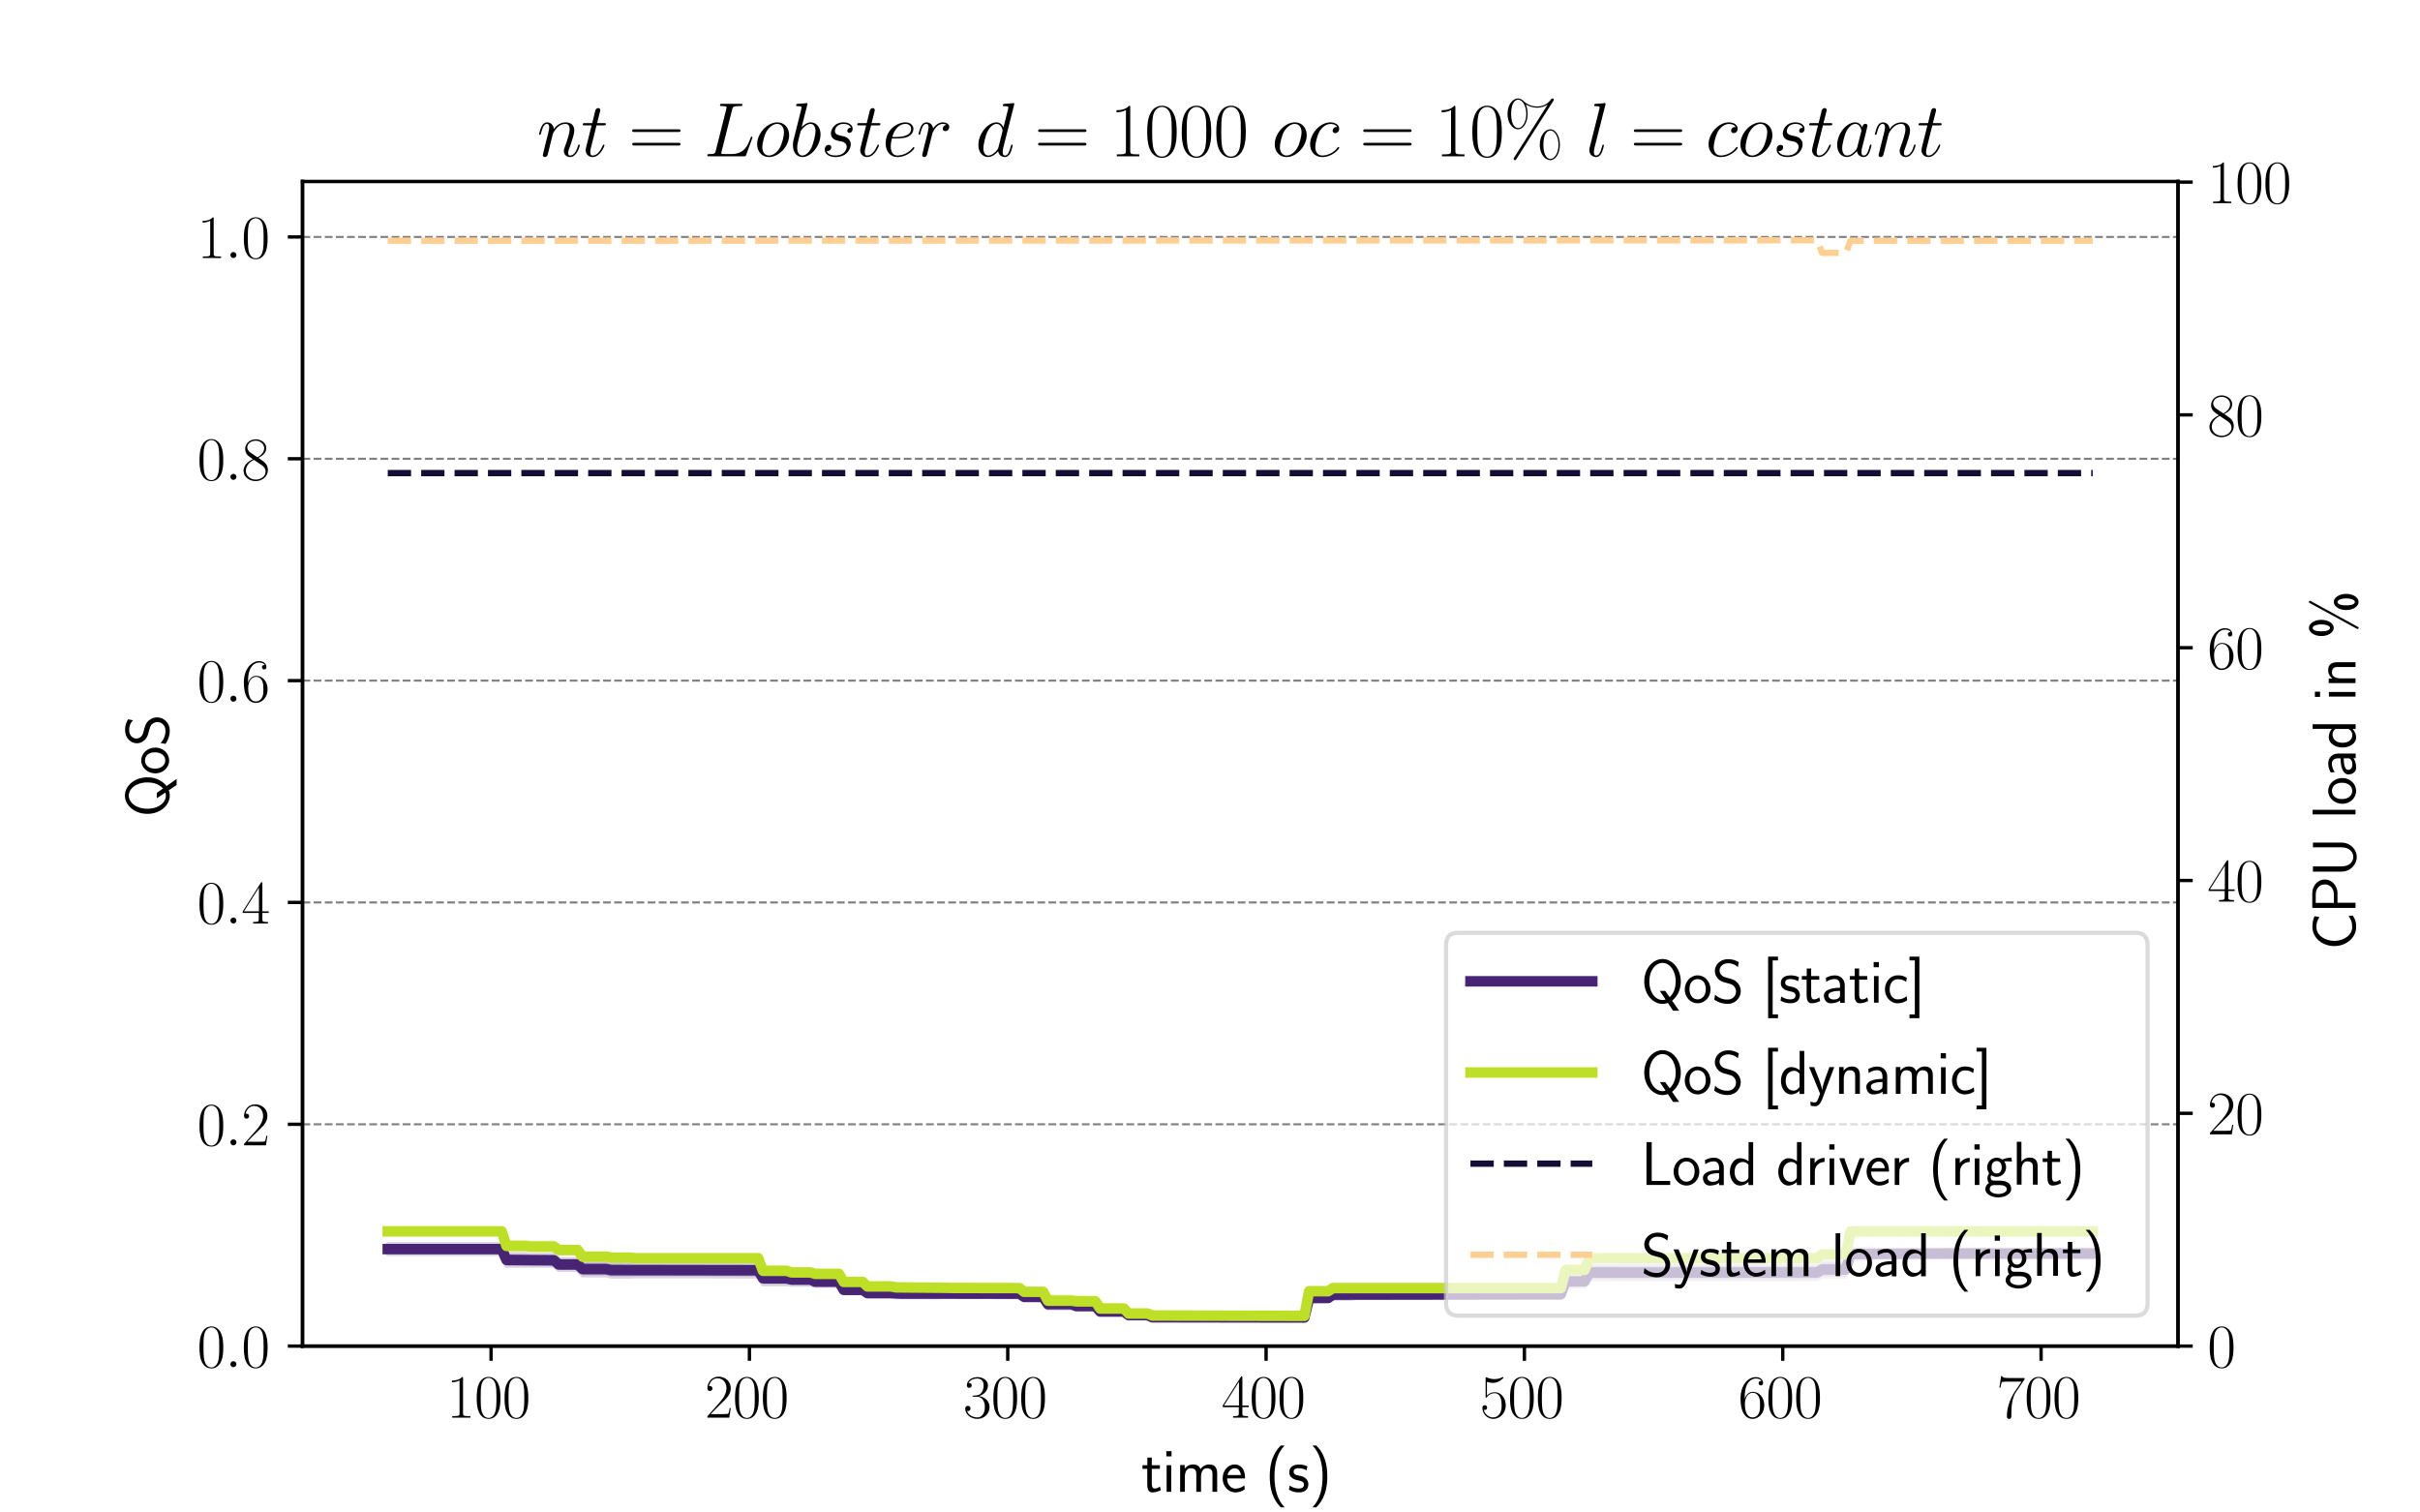 <?xml version="1.0" encoding="utf-8" standalone="no"?>
<!DOCTYPE svg PUBLIC "-//W3C//DTD SVG 1.1//EN"
  "http://www.w3.org/Graphics/SVG/1.1/DTD/svg11.dtd">
<svg xmlns:xlink="http://www.w3.org/1999/xlink" width="576pt" height="360pt" viewBox="0 0 576 360" xmlns="http://www.w3.org/2000/svg" version="1.1">
 <defs>
  <style type="text/css">*{stroke-linejoin: round; stroke-linecap: butt}</style>
 </defs>
 <g id="figure_1">
  <g id="patch_1">
   <path d="M 0 360 
L 576 360 
L 576 0 
L 0 0 
z
" style="fill: #ffffff"/>
  </g>
  <g id="axes_1">
   <g id="patch_2">
    <path d="M 72 320.4 
L 518.4 320.4 
L 518.4 43.2 
L 72 43.2 
z
" style="fill: #ffffff"/>
   </g>
   <g id="PolyCollection_1">
    <defs>
     <path id="m7e3257ab58" d="M 92.291 -61.528 
L 92.291 -63.859 
L 93.421 -63.859 
L 94.552 -63.859 
L 95.682 -63.859 
L 96.813 -63.859 
L 97.943 -63.859 
L 99.073 -63.859 
L 100.204 -63.859 
L 101.334 -63.859 
L 102.465 -63.859 
L 103.595 -63.859 
L 104.725 -63.859 
L 105.856 -63.859 
L 106.986 -63.859 
L 108.117 -63.859 
L 109.247 -63.859 
L 110.378 -63.859 
L 111.508 -63.859 
L 112.638 -63.859 
L 113.769 -63.859 
L 114.899 -63.859 
L 116.03 -63.859 
L 117.16 -63.859 
L 118.29 -63.859 
L 119.421 -63.859 
L 120.551 -61.484 
L 121.682 -61.484 
L 122.812 -61.484 
L 123.942 -61.484 
L 125.073 -61.484 
L 126.203 -61.315 
L 127.334 -61.315 
L 128.464 -61.315 
L 129.595 -61.315 
L 130.725 -61.315 
L 131.855 -61.315 
L 132.986 -60.304 
L 134.116 -60.304 
L 135.247 -60.304 
L 136.377 -60.304 
L 137.507 -60.304 
L 138.638 -59.444 
L 139.768 -59.444 
L 140.899 -59.444 
L 142.029 -59.444 
L 143.159 -59.444 
L 144.29 -59.444 
L 145.42 -59.219 
L 146.551 -59.219 
L 147.681 -59.219 
L 148.812 -59.219 
L 149.942 -59.219 
L 151.072 -59.104 
L 152.203 -59.104 
L 153.333 -59.104 
L 154.464 -59.104 
L 155.594 -59.104 
L 156.724 -59.104 
L 157.855 -59.104 
L 158.985 -59.104 
L 160.116 -59.104 
L 161.246 -59.104 
L 162.376 -59.104 
L 163.507 -59.104 
L 164.637 -59.104 
L 165.768 -59.104 
L 166.898 -59.104 
L 168.029 -59.104 
L 169.159 -59.119 
L 170.289 -59.119 
L 171.42 -59.119 
L 172.55 -59.119 
L 173.681 -59.119 
L 174.811 -59.119 
L 175.941 -59.098 
L 177.072 -59.098 
L 178.202 -59.098 
L 179.333 -59.098 
L 180.463 -59.098 
L 181.594 -57.155 
L 182.724 -57.155 
L 183.854 -57.155 
L 184.985 -57.155 
L 186.115 -57.155 
L 187.246 -57.155 
L 188.376 -56.656 
L 189.506 -56.656 
L 190.637 -56.656 
L 191.767 -56.656 
L 192.898 -56.656 
L 194.028 -55.912 
L 195.158 -55.912 
L 196.289 -55.912 
L 197.419 -55.912 
L 198.55 -55.912 
L 199.68 -55.912 
L 200.811 -53.802 
L 201.941 -53.802 
L 203.071 -53.802 
L 204.202 -53.802 
L 205.332 -53.802 
L 206.463 -53.019 
L 207.593 -53.019 
L 208.723 -53.019 
L 209.854 -53.019 
L 210.984 -53.019 
L 212.115 -53.019 
L 213.245 -52.997 
L 214.375 -52.997 
L 215.506 -52.997 
L 216.636 -52.997 
L 217.767 -52.997 
L 218.897 -52.933 
L 220.028 -52.933 
L 221.158 -52.933 
L 222.288 -52.933 
L 223.419 -52.933 
L 224.549 -52.938 
L 225.68 -52.938 
L 226.81 -52.938 
L 227.94 -52.938 
L 229.071 -52.938 
L 230.201 -52.938 
L 231.332 -52.938 
L 232.462 -52.938 
L 233.593 -52.938 
L 234.723 -52.938 
L 235.853 -52.938 
L 236.984 -52.916 
L 238.114 -52.916 
L 239.245 -52.916 
L 240.375 -52.916 
L 241.505 -52.916 
L 242.636 -52.916 
L 243.766 -52.169 
L 244.897 -52.169 
L 246.027 -52.169 
L 247.157 -52.169 
L 248.288 -52.169 
L 249.418 -50.581 
L 250.549 -50.581 
L 251.679 -50.581 
L 252.81 -50.581 
L 253.94 -50.581 
L 255.07 -50.581 
L 256.201 -49.992 
L 257.331 -49.992 
L 258.462 -49.992 
L 259.592 -49.992 
L 260.722 -49.992 
L 261.853 -48.286 
L 262.983 -48.286 
L 264.114 -48.286 
L 265.244 -48.286 
L 266.374 -48.286 
L 267.505 -48.286 
L 268.635 -47.41 
L 269.766 -47.41 
L 270.896 -47.41 
L 272.027 -47.41 
L 273.157 -47.41 
L 274.287 -46.874 
L 275.418 -46.874 
L 276.548 -46.874 
L 277.679 -46.874 
L 278.809 -46.874 
L 279.939 -46.89 
L 281.07 -46.89 
L 282.2 -46.89 
L 283.331 -46.89 
L 284.461 -46.89 
L 285.591 -46.89 
L 286.722 -46.849 
L 287.852 -46.849 
L 288.983 -46.849 
L 290.113 -46.849 
L 291.244 -46.849 
L 292.374 -46.849 
L 293.504 -46.849 
L 294.635 -46.849 
L 295.765 -46.849 
L 296.896 -46.849 
L 298.026 -46.849 
L 299.156 -46.822 
L 300.287 -46.822 
L 301.417 -46.822 
L 302.548 -46.822 
L 303.678 -46.822 
L 304.809 -46.822 
L 305.939 -46.822 
L 307.069 -46.822 
L 308.2 -46.822 
L 309.33 -46.822 
L 310.461 -46.822 
L 311.591 -51.725 
L 312.721 -51.725 
L 313.852 -51.725 
L 314.982 -51.725 
L 316.113 -51.725 
L 317.243 -52.832 
L 318.373 -52.832 
L 319.504 -52.832 
L 320.634 -52.832 
L 321.765 -52.832 
L 322.895 -52.783 
L 324.026 -52.783 
L 325.156 -52.783 
L 326.286 -52.783 
L 327.417 -52.783 
L 328.547 -52.783 
L 329.678 -52.783 
L 330.808 -52.783 
L 331.938 -52.783 
L 333.069 -52.783 
L 334.199 -52.783 
L 335.33 -52.783 
L 336.46 -52.783 
L 337.59 -52.783 
L 338.721 -52.783 
L 339.851 -52.783 
L 340.982 -52.783 
L 342.112 -52.783 
L 343.243 -52.783 
L 344.373 -52.783 
L 345.503 -52.783 
L 346.634 -52.783 
L 347.764 -52.783 
L 348.895 -52.783 
L 350.025 -52.783 
L 351.155 -52.783 
L 352.286 -52.783 
L 353.416 -52.783 
L 354.547 -52.783 
L 355.677 -52.783 
L 356.807 -52.783 
L 357.938 -52.783 
L 359.068 -52.783 
L 360.199 -52.783 
L 361.329 -52.783 
L 362.46 -52.783 
L 363.59 -52.783 
L 364.72 -52.783 
L 365.851 -52.783 
L 366.981 -52.783 
L 368.112 -52.783 
L 369.242 -52.783 
L 370.372 -52.783 
L 371.503 -52.783 
L 372.633 -56.189 
L 373.764 -56.189 
L 374.894 -56.189 
L 376.025 -56.189 
L 377.155 -56.189 
L 378.285 -58.696 
L 379.416 -58.696 
L 380.546 -58.696 
L 381.677 -58.696 
L 382.807 -58.696 
L 383.937 -58.696 
L 385.068 -58.734 
L 386.198 -58.734 
L 387.329 -58.734 
L 388.459 -58.734 
L 389.589 -58.734 
L 390.72 -58.734 
L 391.85 -58.734 
L 392.981 -58.734 
L 394.111 -58.734 
L 395.242 -58.734 
L 396.372 -58.734 
L 397.502 -58.734 
L 398.633 -58.734 
L 399.763 -58.734 
L 400.894 -58.734 
L 402.024 -58.734 
L 403.154 -58.734 
L 404.285 -58.734 
L 405.415 -58.734 
L 406.546 -58.734 
L 407.676 -58.734 
L 408.806 -58.734 
L 409.937 -58.734 
L 411.067 -58.734 
L 412.198 -58.734 
L 413.328 -58.734 
L 414.459 -58.734 
L 415.589 -58.713 
L 416.719 -58.713 
L 417.85 -58.713 
L 418.98 -58.713 
L 420.111 -58.713 
L 421.241 -58.713 
L 422.371 -58.713 
L 423.502 -58.713 
L 424.632 -58.713 
L 425.763 -58.713 
L 426.893 -58.713 
L 428.024 -58.734 
L 429.154 -58.734 
L 430.284 -58.734 
L 431.415 -58.734 
L 432.545 -58.734 
L 433.676 -59.5 
L 434.806 -59.5 
L 435.936 -59.5 
L 437.067 -59.5 
L 438.197 -59.5 
L 439.328 -59.5 
L 440.458 -62.783 
L 441.588 -62.783 
L 442.719 -62.783 
L 443.849 -62.783 
L 444.98 -62.783 
L 446.11 -62.56 
L 447.241 -62.56 
L 448.371 -62.56 
L 449.501 -62.56 
L 450.632 -62.56 
L 451.762 -62.56 
L 452.893 -62.56 
L 454.023 -62.56 
L 455.153 -62.56 
L 456.284 -62.56 
L 457.414 -62.56 
L 458.545 -62.597 
L 459.675 -62.597 
L 460.805 -62.597 
L 461.936 -62.597 
L 463.066 -62.597 
L 464.197 -62.597 
L 465.327 -62.56 
L 466.458 -62.56 
L 467.588 -62.56 
L 468.718 -62.56 
L 469.849 -62.56 
L 470.979 -62.56 
L 472.11 -62.56 
L 473.24 -62.56 
L 474.37 -62.56 
L 475.501 -62.56 
L 476.631 -62.56 
L 477.762 -62.56 
L 478.892 -62.56 
L 480.022 -62.56 
L 481.153 -62.56 
L 482.283 -62.56 
L 483.414 -62.56 
L 484.544 -62.56 
L 485.675 -62.56 
L 486.805 -62.56 
L 487.935 -62.56 
L 489.066 -62.604 
L 490.196 -62.604 
L 491.327 -62.604 
L 492.457 -62.604 
L 493.587 -62.604 
L 494.718 -62.604 
L 495.848 -62.632 
L 496.979 -62.632 
L 498.109 -62.632 
L 498.109 -60.642 
L 498.109 -60.642 
L 496.979 -60.642 
L 495.848 -60.642 
L 494.718 -60.67 
L 493.587 -60.67 
L 492.457 -60.67 
L 491.327 -60.67 
L 490.196 -60.67 
L 489.066 -60.67 
L 487.935 -60.659 
L 486.805 -60.659 
L 485.675 -60.659 
L 484.544 -60.659 
L 483.414 -60.659 
L 482.283 -60.659 
L 481.153 -60.659 
L 480.022 -60.659 
L 478.892 -60.659 
L 477.762 -60.659 
L 476.631 -60.659 
L 475.501 -60.659 
L 474.37 -60.659 
L 473.24 -60.659 
L 472.11 -60.659 
L 470.979 -60.659 
L 469.849 -60.659 
L 468.718 -60.659 
L 467.588 -60.659 
L 466.458 -60.659 
L 465.327 -60.659 
L 464.197 -60.678 
L 463.066 -60.678 
L 461.936 -60.678 
L 460.805 -60.678 
L 459.675 -60.678 
L 458.545 -60.678 
L 457.414 -60.659 
L 456.284 -60.659 
L 455.153 -60.659 
L 454.023 -60.659 
L 452.893 -60.659 
L 451.762 -60.659 
L 450.632 -60.659 
L 449.501 -60.659 
L 448.371 -60.659 
L 447.241 -60.659 
L 446.11 -60.659 
L 444.98 -60.268 
L 443.849 -60.268 
L 442.719 -60.268 
L 441.588 -60.268 
L 440.458 -60.268 
L 439.328 -56.159 
L 438.197 -56.159 
L 437.067 -56.159 
L 435.936 -56.159 
L 434.806 -56.159 
L 433.676 -56.159 
L 432.545 -55.536 
L 431.415 -55.536 
L 430.284 -55.536 
L 429.154 -55.536 
L 428.024 -55.536 
L 426.893 -55.502 
L 425.763 -55.502 
L 424.632 -55.502 
L 423.502 -55.502 
L 422.371 -55.502 
L 421.241 -55.502 
L 420.111 -55.502 
L 418.98 -55.502 
L 417.85 -55.502 
L 416.719 -55.502 
L 415.589 -55.502 
L 414.459 -55.536 
L 413.328 -55.536 
L 412.198 -55.536 
L 411.067 -55.536 
L 409.937 -55.536 
L 408.806 -55.536 
L 407.676 -55.536 
L 406.546 -55.536 
L 405.415 -55.536 
L 404.285 -55.536 
L 403.154 -55.536 
L 402.024 -55.536 
L 400.894 -55.536 
L 399.763 -55.536 
L 398.633 -55.536 
L 397.502 -55.536 
L 396.372 -55.536 
L 395.242 -55.536 
L 394.111 -55.536 
L 392.981 -55.536 
L 391.85 -55.536 
L 390.72 -55.536 
L 389.589 -55.536 
L 388.459 -55.536 
L 387.329 -55.536 
L 386.198 -55.536 
L 385.068 -55.536 
L 383.937 -55.519 
L 382.807 -55.519 
L 381.677 -55.519 
L 380.546 -55.519 
L 379.416 -55.519 
L 378.285 -55.519 
L 377.155 -53.802 
L 376.025 -53.802 
L 374.894 -53.802 
L 373.764 -53.802 
L 372.633 -53.802 
L 371.503 -51.094 
L 370.372 -51.094 
L 369.242 -51.094 
L 368.112 -51.094 
L 366.981 -51.094 
L 365.851 -51.094 
L 364.72 -51.094 
L 363.59 -51.094 
L 362.46 -51.094 
L 361.329 -51.094 
L 360.199 -51.094 
L 359.068 -51.094 
L 357.938 -51.094 
L 356.807 -51.094 
L 355.677 -51.094 
L 354.547 -51.094 
L 353.416 -51.094 
L 352.286 -51.094 
L 351.155 -51.094 
L 350.025 -51.094 
L 348.895 -51.094 
L 347.764 -51.094 
L 346.634 -51.094 
L 345.503 -51.094 
L 344.373 -51.094 
L 343.243 -51.094 
L 342.112 -51.094 
L 340.982 -51.094 
L 339.851 -51.094 
L 338.721 -51.094 
L 337.59 -51.094 
L 336.46 -51.094 
L 335.33 -51.094 
L 334.199 -51.094 
L 333.069 -51.094 
L 331.938 -51.094 
L 330.808 -51.094 
L 329.678 -51.094 
L 328.547 -51.094 
L 327.417 -51.094 
L 326.286 -51.094 
L 325.156 -51.094 
L 324.026 -51.094 
L 322.895 -51.094 
L 321.765 -50.878 
L 320.634 -50.878 
L 319.504 -50.878 
L 318.373 -50.878 
L 317.243 -50.878 
L 316.113 -50.373 
L 314.982 -50.373 
L 313.852 -50.373 
L 312.721 -50.373 
L 311.591 -50.373 
L 310.461 -45.995 
L 309.33 -45.995 
L 308.2 -45.995 
L 307.069 -45.995 
L 305.939 -45.995 
L 304.809 -45.995 
L 303.678 -45.995 
L 302.548 -45.995 
L 301.417 -45.995 
L 300.287 -45.995 
L 299.156 -45.995 
L 298.026 -46.024 
L 296.896 -46.024 
L 295.765 -46.024 
L 294.635 -46.024 
L 293.504 -46.024 
L 292.374 -46.024 
L 291.244 -46.024 
L 290.113 -46.024 
L 288.983 -46.024 
L 287.852 -46.024 
L 286.722 -46.024 
L 285.591 -46.037 
L 284.461 -46.037 
L 283.331 -46.037 
L 282.2 -46.037 
L 281.07 -46.037 
L 279.939 -46.037 
L 278.809 -46.054 
L 277.679 -46.054 
L 276.548 -46.054 
L 275.418 -46.054 
L 274.287 -46.054 
L 273.157 -46.519 
L 272.027 -46.519 
L 270.896 -46.519 
L 269.766 -46.519 
L 268.635 -46.519 
L 267.505 -47.365 
L 266.374 -47.365 
L 265.244 -47.365 
L 264.114 -47.365 
L 262.983 -47.365 
L 261.853 -47.365 
L 260.722 -48.272 
L 259.592 -48.272 
L 258.462 -48.272 
L 257.331 -48.272 
L 256.201 -48.272 
L 255.07 -48.572 
L 253.94 -48.572 
L 252.81 -48.572 
L 251.679 -48.572 
L 250.549 -48.572 
L 249.418 -48.572 
L 248.288 -50.486 
L 247.157 -50.486 
L 246.027 -50.486 
L 244.897 -50.486 
L 243.766 -50.486 
L 242.636 -51.239 
L 241.505 -51.239 
L 240.375 -51.239 
L 239.245 -51.239 
L 238.114 -51.239 
L 236.984 -51.239 
L 235.853 -51.328 
L 234.723 -51.328 
L 233.593 -51.328 
L 232.462 -51.328 
L 231.332 -51.328 
L 230.201 -51.328 
L 229.071 -51.328 
L 227.94 -51.328 
L 226.81 -51.328 
L 225.68 -51.328 
L 224.549 -51.328 
L 223.419 -51.222 
L 222.288 -51.222 
L 221.158 -51.222 
L 220.028 -51.222 
L 218.897 -51.222 
L 217.767 -51.214 
L 216.636 -51.214 
L 215.506 -51.214 
L 214.375 -51.214 
L 213.245 -51.214 
L 212.115 -51.414 
L 210.984 -51.414 
L 209.854 -51.414 
L 208.723 -51.414 
L 207.593 -51.414 
L 206.463 -51.414 
L 205.332 -52.187 
L 204.202 -52.187 
L 203.071 -52.187 
L 201.941 -52.187 
L 200.811 -52.187 
L 199.68 -53.968 
L 198.55 -53.968 
L 197.419 -53.968 
L 196.289 -53.968 
L 195.158 -53.968 
L 194.028 -53.968 
L 192.898 -54.224 
L 191.767 -54.224 
L 190.637 -54.224 
L 189.506 -54.224 
L 188.376 -54.224 
L 187.246 -54.337 
L 186.115 -54.337 
L 184.985 -54.337 
L 183.854 -54.337 
L 182.724 -54.337 
L 181.594 -54.337 
L 180.463 -56.173 
L 179.333 -56.173 
L 178.202 -56.173 
L 177.072 -56.173 
L 175.941 -56.173 
L 174.811 -56.208 
L 173.681 -56.208 
L 172.55 -56.208 
L 171.42 -56.208 
L 170.289 -56.208 
L 169.159 -56.208 
L 168.029 -56.222 
L 166.898 -56.222 
L 165.768 -56.222 
L 164.637 -56.222 
L 163.507 -56.222 
L 162.376 -56.222 
L 161.246 -56.222 
L 160.116 -56.222 
L 158.985 -56.222 
L 157.855 -56.222 
L 156.724 -56.222 
L 155.594 -56.222 
L 154.464 -56.222 
L 153.333 -56.222 
L 152.203 -56.222 
L 151.072 -56.222 
L 149.942 -56.163 
L 148.812 -56.163 
L 147.681 -56.163 
L 146.551 -56.163 
L 145.42 -56.163 
L 144.29 -56.438 
L 143.159 -56.438 
L 142.029 -56.438 
L 140.899 -56.438 
L 139.768 -56.438 
L 138.638 -56.438 
L 137.507 -57.745 
L 136.377 -57.745 
L 135.247 -57.745 
L 134.116 -57.745 
L 132.986 -57.745 
L 131.855 -58.736 
L 130.725 -58.736 
L 129.595 -58.736 
L 128.464 -58.736 
L 127.334 -58.736 
L 126.203 -58.736 
L 125.073 -58.733 
L 123.942 -58.733 
L 122.812 -58.733 
L 121.682 -58.733 
L 120.551 -58.733 
L 119.421 -61.528 
L 118.29 -61.528 
L 117.16 -61.528 
L 116.03 -61.528 
L 114.899 -61.528 
L 113.769 -61.528 
L 112.638 -61.528 
L 111.508 -61.528 
L 110.378 -61.528 
L 109.247 -61.528 
L 108.117 -61.528 
L 106.986 -61.528 
L 105.856 -61.528 
L 104.725 -61.528 
L 103.595 -61.528 
L 102.465 -61.528 
L 101.334 -61.528 
L 100.204 -61.528 
L 99.073 -61.528 
L 97.943 -61.528 
L 96.813 -61.528 
L 95.682 -61.528 
L 94.552 -61.528 
L 93.421 -61.528 
L 92.291 -61.528 
z
" style="stroke: #482475; stroke-opacity: 0.2"/>
    </defs>
    <g clip-path="url(#pdbf6e0df08)">
     <use xlink:href="#m7e3257ab58" x="0" y="360" style="fill: #482475; fill-opacity: 0.2; stroke: #482475; stroke-opacity: 0.2"/>
    </g>
   </g>
   <g id="PolyCollection_2">
    <defs>
     <path id="md13a9c825d" d="M 92.291 -66.582 
L 92.291 -67.252 
L 93.421 -67.252 
L 94.552 -67.252 
L 95.682 -67.252 
L 96.813 -67.252 
L 97.943 -67.252 
L 99.073 -67.252 
L 100.204 -67.252 
L 101.334 -67.252 
L 102.465 -67.252 
L 103.595 -67.252 
L 104.725 -67.252 
L 105.856 -67.252 
L 106.986 -67.252 
L 108.117 -67.252 
L 109.247 -67.252 
L 110.378 -67.252 
L 111.508 -67.252 
L 112.638 -67.252 
L 113.769 -67.252 
L 114.899 -67.252 
L 116.03 -67.252 
L 117.16 -67.252 
L 118.29 -67.252 
L 119.421 -67.252 
L 120.551 -64.364 
L 121.682 -64.364 
L 122.812 -64.364 
L 123.942 -64.364 
L 125.073 -64.364 
L 126.203 -64.271 
L 127.334 -64.271 
L 128.464 -64.271 
L 129.595 -64.271 
L 130.725 -64.271 
L 131.855 -64.271 
L 132.986 -63.189 
L 134.116 -63.189 
L 135.247 -63.189 
L 136.377 -63.189 
L 137.507 -63.189 
L 138.638 -61.282 
L 139.768 -61.282 
L 140.899 -61.282 
L 142.029 -61.282 
L 143.159 -61.282 
L 144.29 -61.282 
L 145.42 -61.034 
L 146.551 -61.034 
L 147.681 -61.034 
L 148.812 -61.034 
L 149.942 -61.034 
L 151.072 -60.791 
L 152.203 -60.791 
L 153.333 -60.791 
L 154.464 -60.791 
L 155.594 -60.791 
L 156.724 -60.791 
L 157.855 -60.791 
L 158.985 -60.791 
L 160.116 -60.791 
L 161.246 -60.791 
L 162.376 -60.791 
L 163.507 -60.791 
L 164.637 -60.791 
L 165.768 -60.791 
L 166.898 -60.791 
L 168.029 -60.791 
L 169.159 -60.791 
L 170.289 -60.791 
L 171.42 -60.791 
L 172.55 -60.791 
L 173.681 -60.791 
L 174.811 -60.791 
L 175.941 -60.791 
L 177.072 -60.791 
L 178.202 -60.791 
L 179.333 -60.791 
L 180.463 -60.791 
L 181.594 -58.264 
L 182.724 -58.264 
L 183.854 -58.264 
L 184.985 -58.264 
L 186.115 -58.264 
L 187.246 -58.264 
L 188.376 -57.599 
L 189.506 -57.599 
L 190.637 -57.599 
L 191.767 -57.599 
L 192.898 -57.599 
L 194.028 -57.266 
L 195.158 -57.266 
L 196.289 -57.266 
L 197.419 -57.266 
L 198.55 -57.266 
L 199.68 -57.266 
L 200.811 -55.531 
L 201.941 -55.531 
L 203.071 -55.531 
L 204.202 -55.531 
L 205.332 -55.531 
L 206.463 -54.144 
L 207.593 -54.144 
L 208.723 -54.144 
L 209.854 -54.144 
L 210.984 -54.144 
L 212.115 -54.144 
L 213.245 -53.747 
L 214.375 -53.747 
L 215.506 -53.747 
L 216.636 -53.747 
L 217.767 -53.747 
L 218.897 -53.699 
L 220.028 -53.699 
L 221.158 -53.699 
L 222.288 -53.699 
L 223.419 -53.699 
L 224.549 -53.598 
L 225.68 -53.598 
L 226.81 -53.598 
L 227.94 -53.598 
L 229.071 -53.598 
L 230.201 -53.598 
L 231.332 -53.598 
L 232.462 -53.598 
L 233.593 -53.598 
L 234.723 -53.598 
L 235.853 -53.598 
L 236.984 -53.532 
L 238.114 -53.532 
L 239.245 -53.532 
L 240.375 -53.532 
L 241.505 -53.532 
L 242.636 -53.532 
L 243.766 -53.138 
L 244.897 -53.138 
L 246.027 -53.138 
L 247.157 -53.138 
L 248.288 -53.138 
L 249.418 -51.456 
L 250.549 -51.456 
L 251.679 -51.456 
L 252.81 -51.456 
L 253.94 -51.456 
L 255.07 -51.456 
L 256.201 -51.293 
L 257.331 -51.293 
L 258.462 -51.293 
L 259.592 -51.293 
L 260.722 -51.293 
L 261.853 -49.124 
L 262.983 -49.124 
L 264.114 -49.124 
L 265.244 -49.124 
L 266.374 -49.124 
L 267.505 -49.124 
L 268.635 -47.735 
L 269.766 -47.735 
L 270.896 -47.735 
L 272.027 -47.735 
L 273.157 -47.735 
L 274.287 -47.039 
L 275.418 -47.039 
L 276.548 -47.039 
L 277.679 -47.039 
L 278.809 -47.039 
L 279.939 -46.943 
L 281.07 -46.943 
L 282.2 -46.943 
L 283.331 -46.943 
L 284.461 -46.943 
L 285.591 -46.943 
L 286.722 -46.943 
L 287.852 -46.943 
L 288.983 -46.943 
L 290.113 -46.943 
L 291.244 -46.943 
L 292.374 -46.943 
L 293.504 -46.943 
L 294.635 -46.943 
L 295.765 -46.943 
L 296.896 -46.943 
L 298.026 -46.943 
L 299.156 -46.877 
L 300.287 -46.877 
L 301.417 -46.877 
L 302.548 -46.877 
L 303.678 -46.877 
L 304.809 -46.877 
L 305.939 -46.877 
L 307.069 -46.877 
L 308.2 -46.877 
L 309.33 -46.877 
L 310.461 -46.877 
L 311.591 -53.36 
L 312.721 -53.36 
L 313.852 -53.36 
L 314.982 -53.36 
L 316.113 -53.36 
L 317.243 -53.58 
L 318.373 -53.58 
L 319.504 -53.58 
L 320.634 -53.58 
L 321.765 -53.58 
L 322.895 -53.532 
L 324.026 -53.532 
L 325.156 -53.532 
L 326.286 -53.532 
L 327.417 -53.532 
L 328.547 -53.532 
L 329.678 -53.532 
L 330.808 -53.532 
L 331.938 -53.532 
L 333.069 -53.532 
L 334.199 -53.532 
L 335.33 -53.532 
L 336.46 -53.532 
L 337.59 -53.532 
L 338.721 -53.532 
L 339.851 -53.532 
L 340.982 -53.532 
L 342.112 -53.559 
L 343.243 -53.559 
L 344.373 -53.559 
L 345.503 -53.559 
L 346.634 -53.559 
L 347.764 -53.532 
L 348.895 -53.532 
L 350.025 -53.532 
L 351.155 -53.532 
L 352.286 -53.532 
L 353.416 -53.532 
L 354.547 -53.532 
L 355.677 -53.532 
L 356.807 -53.532 
L 357.938 -53.532 
L 359.068 -53.532 
L 360.199 -53.532 
L 361.329 -53.532 
L 362.46 -53.532 
L 363.59 -53.532 
L 364.72 -53.532 
L 365.851 -53.532 
L 366.981 -53.532 
L 368.112 -53.532 
L 369.242 -53.532 
L 370.372 -53.532 
L 371.503 -53.532 
L 372.633 -58.484 
L 373.764 -58.484 
L 374.894 -58.484 
L 376.025 -58.484 
L 377.155 -58.484 
L 378.285 -60.791 
L 379.416 -60.791 
L 380.546 -60.791 
L 381.677 -60.791 
L 382.807 -60.791 
L 383.937 -60.791 
L 385.068 -60.791 
L 386.198 -60.791 
L 387.329 -60.791 
L 388.459 -60.791 
L 389.589 -60.791 
L 390.72 -60.791 
L 391.85 -60.791 
L 392.981 -60.791 
L 394.111 -60.791 
L 395.242 -60.791 
L 396.372 -60.791 
L 397.502 -60.791 
L 398.633 -60.791 
L 399.763 -60.791 
L 400.894 -60.791 
L 402.024 -60.791 
L 403.154 -60.791 
L 404.285 -60.791 
L 405.415 -60.791 
L 406.546 -60.791 
L 407.676 -60.791 
L 408.806 -60.791 
L 409.937 -60.791 
L 411.067 -60.791 
L 412.198 -60.791 
L 413.328 -60.791 
L 414.459 -60.791 
L 415.589 -60.806 
L 416.719 -60.806 
L 417.85 -60.806 
L 418.98 -60.806 
L 420.111 -60.806 
L 421.241 -60.806 
L 422.371 -60.806 
L 423.502 -60.806 
L 424.632 -60.806 
L 425.763 -60.806 
L 426.893 -60.806 
L 428.024 -60.791 
L 429.154 -60.791 
L 430.284 -60.791 
L 431.415 -60.791 
L 432.545 -60.791 
L 433.676 -61.891 
L 434.806 -61.891 
L 435.936 -61.891 
L 437.067 -61.891 
L 438.197 -61.891 
L 439.328 -61.891 
L 440.458 -67.428 
L 441.588 -67.428 
L 442.719 -67.428 
L 443.849 -67.428 
L 444.98 -67.428 
L 446.11 -67.277 
L 447.241 -67.277 
L 448.371 -67.277 
L 449.501 -67.277 
L 450.632 -67.277 
L 451.762 -67.277 
L 452.893 -67.219 
L 454.023 -67.219 
L 455.153 -67.219 
L 456.284 -67.219 
L 457.414 -67.219 
L 458.545 -67.312 
L 459.675 -67.312 
L 460.805 -67.312 
L 461.936 -67.312 
L 463.066 -67.312 
L 464.197 -67.312 
L 465.327 -67.219 
L 466.458 -67.219 
L 467.588 -67.219 
L 468.718 -67.219 
L 469.849 -67.219 
L 470.979 -67.252 
L 472.11 -67.252 
L 473.24 -67.252 
L 474.37 -67.252 
L 475.501 -67.252 
L 476.631 -67.252 
L 477.762 -67.252 
L 478.892 -67.252 
L 480.022 -67.252 
L 481.153 -67.252 
L 482.283 -67.252 
L 483.414 -67.252 
L 484.544 -67.252 
L 485.675 -67.252 
L 486.805 -67.252 
L 487.935 -67.252 
L 489.066 -67.252 
L 490.196 -67.252 
L 491.327 -67.252 
L 492.457 -67.252 
L 493.587 -67.252 
L 494.718 -67.252 
L 495.848 -67.277 
L 496.979 -67.277 
L 498.109 -67.277 
L 498.109 -66.501 
L 498.109 -66.501 
L 496.979 -66.501 
L 495.848 -66.501 
L 494.718 -66.582 
L 493.587 -66.582 
L 492.457 -66.582 
L 491.327 -66.582 
L 490.196 -66.582 
L 489.066 -66.582 
L 487.935 -66.582 
L 486.805 -66.582 
L 485.675 -66.582 
L 484.544 -66.582 
L 483.414 -66.582 
L 482.283 -66.582 
L 481.153 -66.582 
L 480.022 -66.582 
L 478.892 -66.582 
L 477.762 -66.582 
L 476.631 -66.582 
L 475.501 -66.582 
L 474.37 -66.582 
L 473.24 -66.582 
L 472.11 -66.582 
L 470.979 -66.582 
L 469.849 -66.56 
L 468.718 -66.56 
L 467.588 -66.56 
L 466.458 -66.56 
L 465.327 -66.56 
L 464.197 -66.633 
L 463.066 -66.633 
L 461.936 -66.633 
L 460.805 -66.633 
L 459.675 -66.633 
L 458.545 -66.633 
L 457.414 -66.56 
L 456.284 -66.56 
L 455.153 -66.56 
L 454.023 -66.56 
L 452.893 -66.56 
L 451.762 -66.501 
L 450.632 -66.501 
L 449.501 -66.501 
L 448.371 -66.501 
L 447.241 -66.501 
L 446.11 -66.501 
L 444.98 -66.351 
L 443.849 -66.351 
L 442.719 -66.351 
L 441.588 -66.351 
L 440.458 -66.351 
L 439.328 -60.939 
L 438.197 -60.939 
L 437.067 -60.939 
L 435.936 -60.939 
L 434.806 -60.939 
L 433.676 -60.939 
L 432.545 -60.26 
L 431.415 -60.26 
L 430.284 -60.26 
L 429.154 -60.26 
L 428.024 -60.26 
L 426.893 -60.19 
L 425.763 -60.19 
L 424.632 -60.19 
L 423.502 -60.19 
L 422.371 -60.19 
L 421.241 -60.19 
L 420.111 -60.19 
L 418.98 -60.19 
L 417.85 -60.19 
L 416.719 -60.19 
L 415.589 -60.19 
L 414.459 -60.26 
L 413.328 -60.26 
L 412.198 -60.26 
L 411.067 -60.26 
L 409.937 -60.26 
L 408.806 -60.26 
L 407.676 -60.26 
L 406.546 -60.26 
L 405.415 -60.26 
L 404.285 -60.26 
L 403.154 -60.26 
L 402.024 -60.26 
L 400.894 -60.26 
L 399.763 -60.26 
L 398.633 -60.26 
L 397.502 -60.26 
L 396.372 -60.26 
L 395.242 -60.26 
L 394.111 -60.26 
L 392.981 -60.26 
L 391.85 -60.26 
L 390.72 -60.26 
L 389.589 -60.26 
L 388.459 -60.26 
L 387.329 -60.26 
L 386.198 -60.26 
L 385.068 -60.26 
L 383.937 -60.26 
L 382.807 -60.26 
L 381.677 -60.26 
L 380.546 -60.26 
L 379.416 -60.26 
L 378.285 -60.26 
L 377.155 -57.009 
L 376.025 -57.009 
L 374.894 -57.009 
L 373.764 -57.009 
L 372.633 -57.009 
L 371.503 -53.29 
L 370.372 -53.29 
L 369.242 -53.29 
L 368.112 -53.29 
L 366.981 -53.29 
L 365.851 -53.29 
L 364.72 -53.29 
L 363.59 -53.29 
L 362.46 -53.29 
L 361.329 -53.29 
L 360.199 -53.29 
L 359.068 -53.29 
L 357.938 -53.29 
L 356.807 -53.29 
L 355.677 -53.29 
L 354.547 -53.29 
L 353.416 -53.29 
L 352.286 -53.29 
L 351.155 -53.29 
L 350.025 -53.29 
L 348.895 -53.29 
L 347.764 -53.29 
L 346.634 -53.209 
L 345.503 -53.209 
L 344.373 -53.209 
L 343.243 -53.209 
L 342.112 -53.209 
L 340.982 -53.29 
L 339.851 -53.29 
L 338.721 -53.29 
L 337.59 -53.29 
L 336.46 -53.29 
L 335.33 -53.29 
L 334.199 -53.29 
L 333.069 -53.29 
L 331.938 -53.29 
L 330.808 -53.29 
L 329.678 -53.29 
L 328.547 -53.29 
L 327.417 -53.29 
L 326.286 -53.29 
L 325.156 -53.29 
L 324.026 -53.29 
L 322.895 -53.29 
L 321.765 -53.242 
L 320.634 -53.242 
L 319.504 -53.242 
L 318.373 -53.242 
L 317.243 -53.242 
L 316.113 -51.963 
L 314.982 -51.963 
L 313.852 -51.963 
L 312.721 -51.963 
L 311.591 -51.963 
L 310.461 -46.718 
L 309.33 -46.718 
L 308.2 -46.718 
L 307.069 -46.718 
L 305.939 -46.718 
L 304.809 -46.718 
L 303.678 -46.718 
L 302.548 -46.718 
L 301.417 -46.718 
L 300.287 -46.718 
L 299.156 -46.718 
L 298.026 -46.707 
L 296.896 -46.707 
L 295.765 -46.707 
L 294.635 -46.707 
L 293.504 -46.707 
L 292.374 -46.707 
L 291.244 -46.707 
L 290.113 -46.707 
L 288.983 -46.707 
L 287.852 -46.707 
L 286.722 -46.707 
L 285.591 -46.707 
L 284.461 -46.707 
L 283.331 -46.707 
L 282.2 -46.707 
L 281.07 -46.707 
L 279.939 -46.707 
L 278.809 -46.722 
L 277.679 -46.722 
L 276.548 -46.722 
L 275.418 -46.722 
L 274.287 -46.722 
L 273.157 -46.972 
L 272.027 -46.972 
L 270.896 -46.972 
L 269.766 -46.972 
L 268.635 -46.972 
L 267.505 -47.972 
L 266.374 -47.972 
L 265.244 -47.972 
L 264.114 -47.972 
L 262.983 -47.972 
L 261.853 -47.972 
L 260.722 -49.194 
L 259.592 -49.194 
L 258.462 -49.194 
L 257.331 -49.194 
L 256.201 -49.194 
L 255.07 -49.364 
L 253.94 -49.364 
L 252.81 -49.364 
L 251.679 -49.364 
L 250.549 -49.364 
L 249.418 -49.364 
L 248.288 -51.906 
L 247.157 -51.906 
L 246.027 -51.906 
L 244.897 -51.906 
L 243.766 -51.906 
L 242.636 -53.29 
L 241.505 -53.29 
L 240.375 -53.29 
L 239.245 -53.29 
L 238.114 -53.29 
L 236.984 -53.29 
L 235.853 -53.281 
L 234.723 -53.281 
L 233.593 -53.281 
L 232.462 -53.281 
L 231.332 -53.281 
L 230.201 -53.281 
L 229.071 -53.281 
L 227.94 -53.281 
L 226.81 -53.281 
L 225.68 -53.281 
L 224.549 -53.281 
L 223.419 -53.29 
L 222.288 -53.29 
L 221.158 -53.29 
L 220.028 -53.29 
L 218.897 -53.29 
L 217.767 -53.409 
L 216.636 -53.409 
L 215.506 -53.409 
L 214.375 -53.409 
L 213.245 -53.409 
L 212.115 -53.457 
L 210.984 -53.457 
L 209.854 -53.457 
L 208.723 -53.457 
L 207.593 -53.457 
L 206.463 -53.457 
L 205.332 -54.238 
L 204.202 -54.238 
L 203.071 -54.238 
L 201.941 -54.238 
L 200.811 -54.238 
L 199.68 -56.338 
L 198.55 -56.338 
L 197.419 -56.338 
L 196.289 -56.338 
L 195.158 -56.338 
L 194.028 -56.338 
L 192.898 -56.671 
L 191.767 -56.671 
L 190.637 -56.671 
L 189.506 -56.671 
L 188.376 -56.671 
L 187.246 -56.785 
L 186.115 -56.785 
L 184.985 -56.785 
L 183.854 -56.785 
L 182.724 -56.785 
L 181.594 -56.785 
L 180.463 -60.26 
L 179.333 -60.26 
L 178.202 -60.26 
L 177.072 -60.26 
L 175.941 -60.26 
L 174.811 -60.26 
L 173.681 -60.26 
L 172.55 -60.26 
L 171.42 -60.26 
L 170.289 -60.26 
L 169.159 -60.26 
L 168.029 -60.26 
L 166.898 -60.26 
L 165.768 -60.26 
L 164.637 -60.26 
L 163.507 -60.26 
L 162.376 -60.26 
L 161.246 -60.26 
L 160.116 -60.26 
L 158.985 -60.26 
L 157.855 -60.26 
L 156.724 -60.26 
L 155.594 -60.26 
L 154.464 -60.26 
L 153.333 -60.26 
L 152.203 -60.26 
L 151.072 -60.26 
L 149.942 -60.295 
L 148.812 -60.295 
L 147.681 -60.295 
L 146.551 -60.295 
L 145.42 -60.295 
L 144.29 -60.492 
L 143.159 -60.492 
L 142.029 -60.492 
L 140.899 -60.492 
L 139.768 -60.492 
L 138.638 -60.492 
L 137.507 -61.752 
L 136.377 -61.752 
L 135.247 -61.752 
L 134.116 -61.752 
L 132.986 -61.752 
L 131.855 -62.338 
L 130.725 -62.338 
L 129.595 -62.338 
L 128.464 -62.338 
L 127.334 -62.338 
L 126.203 -62.338 
L 125.073 -62.523 
L 123.942 -62.523 
L 122.812 -62.523 
L 121.682 -62.523 
L 120.551 -62.523 
L 119.421 -66.582 
L 118.29 -66.582 
L 117.16 -66.582 
L 116.03 -66.582 
L 114.899 -66.582 
L 113.769 -66.582 
L 112.638 -66.582 
L 111.508 -66.582 
L 110.378 -66.582 
L 109.247 -66.582 
L 108.117 -66.582 
L 106.986 -66.582 
L 105.856 -66.582 
L 104.725 -66.582 
L 103.595 -66.582 
L 102.465 -66.582 
L 101.334 -66.582 
L 100.204 -66.582 
L 99.073 -66.582 
L 97.943 -66.582 
L 96.813 -66.582 
L 95.682 -66.582 
L 94.552 -66.582 
L 93.421 -66.582 
L 92.291 -66.582 
z
" style="stroke: #bddf26; stroke-opacity: 0.2"/>
    </defs>
    <g clip-path="url(#pdbf6e0df08)">
     <use xlink:href="#md13a9c825d" x="0" y="360" style="fill: #bddf26; fill-opacity: 0.2; stroke: #bddf26; stroke-opacity: 0.2"/>
    </g>
   </g>
   <g id="matplotlib.axis_1">
    <g id="xtick_1">
     <g id="line2d_1">
      <defs>
       <path id="m51bf9fb20f" d="M 0 0 
L 0 3.5 
" style="stroke: #000000; stroke-width: 0.8"/>
      </defs>
      <g>
       <use xlink:href="#m51bf9fb20f" x="116.886" y="320.4" style="stroke: #000000; stroke-width: 0.8"/>
      </g>
     </g>
     <g id="text_1">
      <!-- $\mathdefault{100}$ -->
      <g transform="translate(106.277 337.432) scale(0.145 -0.145)">
       <defs>
        <path id="CMR17-31" d="M 1702 4058 
C 1702 4192 1696 4192 1606 4192 
C 1357 3916 979 3827 621 3827 
C 602 3827 570 3827 563 3808 
C 557 3795 557 3782 557 3648 
C 755 3648 1088 3686 1344 3839 
L 1344 461 
C 1344 236 1331 160 781 160 
L 589 160 
L 589 0 
C 896 0 1216 0 1523 0 
C 1830 0 2150 0 2458 0 
L 2458 160 
L 2266 160 
C 1715 160 1702 230 1702 458 
L 1702 4058 
z
" transform="scale(0.016)"/>
        <path id="CMR17-30" d="M 2688 2025 
C 2688 2416 2682 3080 2413 3591 
C 2176 4039 1798 4198 1466 4198 
C 1158 4198 768 4058 525 3597 
C 269 3118 243 2524 243 2025 
C 243 1661 250 1106 448 619 
C 723 -39 1216 -128 1466 -128 
C 1760 -128 2208 -7 2470 600 
C 2662 1042 2688 1559 2688 2025 
z
M 1466 -26 
C 1056 -26 813 325 723 812 
C 653 1188 653 1738 653 2096 
C 653 2588 653 2997 736 3387 
C 858 3929 1216 4096 1466 4096 
C 1728 4096 2067 3923 2189 3400 
C 2272 3036 2278 2607 2278 2096 
C 2278 1680 2278 1169 2202 792 
C 2067 95 1690 -26 1466 -26 
z
" transform="scale(0.016)"/>
       </defs>
       <use xlink:href="#CMR17-31" transform="scale(0.996)"/>
       <use xlink:href="#CMR17-30" transform="translate(45.69 0) scale(0.996)"/>
       <use xlink:href="#CMR17-30" transform="translate(91.381 0) scale(0.996)"/>
      </g>
     </g>
    </g>
    <g id="xtick_2">
     <g id="line2d_2">
      <g>
       <use xlink:href="#m51bf9fb20f" x="178.374" y="320.4" style="stroke: #000000; stroke-width: 0.8"/>
      </g>
     </g>
     <g id="text_2">
      <!-- $\mathdefault{200}$ -->
      <g transform="translate(167.765 337.432) scale(0.145 -0.145)">
       <defs>
        <path id="CMR17-32" d="M 2669 989 
L 2554 989 
C 2490 536 2438 459 2413 420 
C 2381 369 1920 369 1830 369 
L 602 369 
C 832 619 1280 1072 1824 1597 
C 2214 1967 2669 2402 2669 3035 
C 2669 3790 2067 4224 1395 4224 
C 691 4224 262 3604 262 3030 
C 262 2780 448 2748 525 2748 
C 589 2748 781 2787 781 3010 
C 781 3207 614 3264 525 3264 
C 486 3264 448 3258 422 3245 
C 544 3790 915 4058 1306 4058 
C 1862 4058 2227 3617 2227 3035 
C 2227 2479 1901 2000 1536 1584 
L 262 146 
L 262 0 
L 2515 0 
L 2669 989 
z
" transform="scale(0.016)"/>
       </defs>
       <use xlink:href="#CMR17-32" transform="scale(0.996)"/>
       <use xlink:href="#CMR17-30" transform="translate(45.69 0) scale(0.996)"/>
       <use xlink:href="#CMR17-30" transform="translate(91.381 0) scale(0.996)"/>
      </g>
     </g>
    </g>
    <g id="xtick_3">
     <g id="line2d_3">
      <g>
       <use xlink:href="#m51bf9fb20f" x="239.861" y="320.4" style="stroke: #000000; stroke-width: 0.8"/>
      </g>
     </g>
     <g id="text_3">
      <!-- $\mathdefault{300}$ -->
      <g transform="translate(229.253 337.432) scale(0.145 -0.145)">
       <defs>
        <path id="CMR17-33" d="M 1414 2157 
C 1984 2157 2234 1662 2234 1090 
C 2234 320 1824 25 1453 25 
C 1114 25 563 194 390 693 
C 422 680 454 680 486 680 
C 640 680 755 782 755 948 
C 755 1133 614 1216 486 1216 
C 378 1216 211 1165 211 926 
C 211 335 787 -128 1466 -128 
C 2176 -128 2720 430 2720 1085 
C 2720 1707 2208 2157 1600 2227 
C 2086 2328 2554 2756 2554 3329 
C 2554 3820 2048 4179 1472 4179 
C 890 4179 378 3829 378 3329 
C 378 3110 544 3072 627 3072 
C 762 3072 877 3155 877 3321 
C 877 3486 762 3569 627 3569 
C 602 3569 570 3569 544 3557 
C 730 3959 1235 4032 1459 4032 
C 1683 4032 2106 3925 2106 3320 
C 2106 3143 2080 2828 1862 2550 
C 1670 2304 1453 2304 1242 2284 
C 1210 2284 1062 2269 1037 2269 
C 992 2263 966 2257 966 2208 
C 966 2163 973 2157 1101 2157 
L 1414 2157 
z
" transform="scale(0.016)"/>
       </defs>
       <use xlink:href="#CMR17-33" transform="scale(0.996)"/>
       <use xlink:href="#CMR17-30" transform="translate(45.69 0) scale(0.996)"/>
       <use xlink:href="#CMR17-30" transform="translate(91.381 0) scale(0.996)"/>
      </g>
     </g>
    </g>
    <g id="xtick_4">
     <g id="line2d_4">
      <g>
       <use xlink:href="#m51bf9fb20f" x="301.349" y="320.4" style="stroke: #000000; stroke-width: 0.8"/>
      </g>
     </g>
     <g id="text_4">
      <!-- $\mathdefault{400}$ -->
      <g transform="translate(290.74 337.432) scale(0.145 -0.145)">
       <defs>
        <path id="CMR17-34" d="M 2150 4122 
C 2150 4256 2144 4256 2029 4256 
L 128 1254 
L 128 1088 
L 1779 1088 
L 1779 457 
C 1779 224 1766 160 1318 160 
L 1197 160 
L 1197 0 
C 1402 0 1747 0 1965 0 
C 2182 0 2528 0 2733 0 
L 2733 160 
L 2611 160 
C 2163 160 2150 224 2150 457 
L 2150 1088 
L 2803 1088 
L 2803 1254 
L 2150 1254 
L 2150 4122 
z
M 1798 3703 
L 1798 1254 
L 256 1254 
L 1798 3703 
z
" transform="scale(0.016)"/>
       </defs>
       <use xlink:href="#CMR17-34" transform="scale(0.996)"/>
       <use xlink:href="#CMR17-30" transform="translate(45.69 0) scale(0.996)"/>
       <use xlink:href="#CMR17-30" transform="translate(91.381 0) scale(0.996)"/>
      </g>
     </g>
    </g>
    <g id="xtick_5">
     <g id="line2d_5">
      <g>
       <use xlink:href="#m51bf9fb20f" x="362.836" y="320.4" style="stroke: #000000; stroke-width: 0.8"/>
      </g>
     </g>
     <g id="text_5">
      <!-- $\mathdefault{500}$ -->
      <g transform="translate(352.228 337.432) scale(0.145 -0.145)">
       <defs>
        <path id="CMR17-35" d="M 730 3692 
C 794 3666 1056 3584 1325 3584 
C 1920 3584 2246 3911 2432 4100 
C 2432 4157 2432 4192 2394 4192 
C 2387 4192 2374 4192 2323 4163 
C 2099 4058 1837 3973 1517 3973 
C 1325 3973 1037 3999 723 4139 
C 653 4171 640 4171 634 4171 
C 602 4171 595 4164 595 4037 
L 595 2203 
C 595 2089 595 2057 659 2057 
C 691 2057 704 2070 736 2114 
C 941 2401 1222 2522 1542 2522 
C 1766 2522 2246 2382 2246 1289 
C 2246 1085 2246 715 2054 421 
C 1894 159 1645 25 1370 25 
C 947 25 518 320 403 814 
C 429 807 480 795 506 795 
C 589 795 749 840 749 1038 
C 749 1210 627 1280 506 1280 
C 358 1280 262 1190 262 1011 
C 262 454 704 -128 1382 -128 
C 2042 -128 2669 440 2669 1264 
C 2669 2030 2170 2624 1549 2624 
C 1222 2624 947 2503 730 2274 
L 730 3692 
z
" transform="scale(0.016)"/>
       </defs>
       <use xlink:href="#CMR17-35" transform="scale(0.996)"/>
       <use xlink:href="#CMR17-30" transform="translate(45.69 0) scale(0.996)"/>
       <use xlink:href="#CMR17-30" transform="translate(91.381 0) scale(0.996)"/>
      </g>
     </g>
    </g>
    <g id="xtick_6">
     <g id="line2d_6">
      <g>
       <use xlink:href="#m51bf9fb20f" x="424.324" y="320.4" style="stroke: #000000; stroke-width: 0.8"/>
      </g>
     </g>
     <g id="text_6">
      <!-- $\mathdefault{600}$ -->
      <g transform="translate(413.715 337.432) scale(0.145 -0.145)">
       <defs>
        <path id="CMR17-36" d="M 678 2176 
C 678 3690 1395 4032 1811 4032 
C 1946 4032 2272 4009 2400 3776 
C 2298 3776 2106 3776 2106 3553 
C 2106 3381 2246 3323 2336 3323 
C 2394 3323 2566 3348 2566 3560 
C 2566 3954 2246 4179 1805 4179 
C 1043 4179 243 3390 243 1984 
C 243 253 966 -128 1478 -128 
C 2099 -128 2688 427 2688 1283 
C 2688 2081 2170 2662 1517 2662 
C 1126 2662 838 2407 678 1960 
L 678 2176 
z
M 1478 25 
C 691 25 691 1200 691 1436 
C 691 1896 909 2560 1504 2560 
C 1613 2560 1926 2560 2138 2120 
C 2253 1870 2253 1609 2253 1289 
C 2253 944 2253 690 2118 434 
C 1978 171 1773 25 1478 25 
z
" transform="scale(0.016)"/>
       </defs>
       <use xlink:href="#CMR17-36" transform="scale(0.996)"/>
       <use xlink:href="#CMR17-30" transform="translate(45.69 0) scale(0.996)"/>
       <use xlink:href="#CMR17-30" transform="translate(91.381 0) scale(0.996)"/>
      </g>
     </g>
    </g>
    <g id="xtick_7">
     <g id="line2d_7">
      <g>
       <use xlink:href="#m51bf9fb20f" x="485.812" y="320.4" style="stroke: #000000; stroke-width: 0.8"/>
      </g>
     </g>
     <g id="text_7">
      <!-- $\mathdefault{700}$ -->
      <g transform="translate(475.203 337.432) scale(0.145 -0.145)">
       <defs>
        <path id="CMR17-37" d="M 2886 3941 
L 2886 4081 
L 1382 4081 
C 634 4081 621 4165 595 4288 
L 480 4288 
L 294 3094 
L 410 3094 
C 429 3215 474 3540 550 3661 
C 589 3712 1062 3712 1171 3712 
L 2579 3712 
L 1869 2661 
C 1395 1954 1069 999 1069 165 
C 1069 89 1069 -128 1299 -128 
C 1530 -128 1530 89 1530 171 
L 1530 465 
C 1530 1508 1709 2196 2003 2636 
L 2886 3941 
z
" transform="scale(0.016)"/>
       </defs>
       <use xlink:href="#CMR17-37" transform="scale(0.996)"/>
       <use xlink:href="#CMR17-30" transform="translate(45.69 0) scale(0.996)"/>
       <use xlink:href="#CMR17-30" transform="translate(91.381 0) scale(0.996)"/>
      </g>
     </g>
    </g>
    <g id="text_8">
     <!-- time (s) -->
     <g transform="translate(271.677 355.075) scale(0.145 -0.145)">
      <defs>
       <path id="CMSS17-74" d="M 1069 2368 
L 1901 2368 
L 1901 2737 
L 1069 2737 
L 1069 3520 
L 614 3520 
L 614 2737 
L 109 2737 
L 109 2368 
L 602 2368 
L 602 749 
C 602 384 685 -64 1107 -64 
C 1427 -64 1722 25 2003 172 
L 1901 548 
C 1747 414 1562 337 1363 337 
C 1082 337 1069 696 1069 856 
L 1069 2368 
z
" transform="scale(0.016)"/>
       <path id="CMSS17-69" d="M 979 4183 
L 442 4183 
L 442 3648 
L 979 3648 
L 979 4183 
z
M 947 2739 
L 474 2739 
L 474 0 
L 947 0 
L 947 2739 
z
" transform="scale(0.016)"/>
       <path id="CMSS17-6d" d="M 4288 1877 
C 4288 2308 4179 2816 3462 2816 
C 2982 2816 2694 2516 2566 2331 
C 2451 2670 2182 2816 1798 2816 
C 1363 2816 1088 2568 941 2389 
L 941 2758 
L 474 2758 
L 474 0 
L 960 0 
L 960 1559 
C 960 1939 1101 2428 1555 2428 
C 2138 2428 2138 2016 2138 1829 
L 2138 0 
L 2624 0 
L 2624 1559 
C 2624 1939 2765 2428 3219 2428 
C 3802 2428 3802 2016 3802 1829 
L 3802 0 
L 4288 0 
L 4288 1877 
z
" transform="scale(0.016)"/>
       <path id="CMSS17-65" d="M 2502 1377 
C 2502 1590 2490 2003 2285 2345 
C 2061 2713 1696 2816 1421 2816 
C 755 2816 192 2188 192 1375 
C 192 582 774 -64 1510 -64 
C 1798 -64 2150 19 2470 248 
C 2470 274 2458 414 2451 420 
C 2451 433 2432 630 2432 656 
C 2125 407 1773 325 1517 325 
C 1107 325 666 667 646 1377 
L 2502 1377 
z
M 698 1728 
C 781 2084 1062 2421 1421 2421 
C 1517 2421 1965 2421 2080 1728 
L 698 1728 
z
" transform="scale(0.016)"/>
       <path id="CMSS17-28" d="M 1613 4768 
C 1267 4417 474 3601 474 1588 
C 474 -433 1267 -1243 1613 -1600 
L 2003 -1600 
C 1216 -784 960 357 960 1581 
C 960 2798 1203 3946 2003 4768 
L 1613 4768 
z
" transform="scale(0.016)"/>
       <path id="CMSS17-73" d="M 2061 2627 
C 1683 2807 1389 2807 1197 2807 
C 742 2807 198 2648 198 2003 
C 198 1359 902 1218 1094 1179 
C 1389 1122 1715 1058 1715 740 
C 1715 337 1254 337 1171 337 
C 915 337 563 407 243 638 
L 166 210 
C 531 0 883 -64 1178 -64 
C 1965 -64 2163 416 2163 781 
C 2163 1094 1984 1305 1862 1401 
C 1651 1568 1574 1587 1050 1696 
C 960 1709 646 1779 646 2066 
C 646 2432 1050 2432 1139 2432 
C 1555 2432 1811 2303 1984 2208 
L 2061 2627 
z
" transform="scale(0.016)"/>
       <path id="CMSS17-29" d="M 723 -1600 
C 1069 -1249 1862 -433 1862 1581 
C 1862 3601 1069 4411 723 4768 
L 333 4768 
C 1120 3952 1376 2811 1376 1588 
C 1376 370 1133 -778 333 -1600 
L 723 -1600 
z
" transform="scale(0.016)"/>
      </defs>
      <use xlink:href="#CMSS17-74" transform="scale(0.996)"/>
      <use xlink:href="#CMSS17-69" transform="translate(33.832 0) scale(0.996)"/>
      <use xlink:href="#CMSS17-6d" transform="translate(56.012 0) scale(0.996)"/>
      <use xlink:href="#CMSS17-65" transform="translate(130.242 0) scale(0.996)"/>
      <use xlink:href="#CMSS17-28" transform="translate(203.109 0) scale(0.996)"/>
      <use xlink:href="#CMSS17-73" transform="translate(239.543 0) scale(0.996)"/>
      <use xlink:href="#CMSS17-29" transform="translate(275.457 0) scale(0.996)"/>
     </g>
    </g>
   </g>
   <g id="matplotlib.axis_2">
    <g id="ytick_1">
     <g id="line2d_8">
      <path d="M 72 320.4 
L 518.4 320.4 
" clip-path="url(#pdbf6e0df08)" style="fill: none; stroke-dasharray: 1.85,0.8; stroke-dashoffset: 0; stroke: #808080; stroke-width: 0.5"/>
     </g>
     <g id="line2d_9">
      <defs>
       <path id="mea11bd12f5" d="M 0 0 
L -3.5 0 
" style="stroke: #000000; stroke-width: 0.8"/>
      </defs>
      <g>
       <use xlink:href="#mea11bd12f5" x="72" y="320.4" style="stroke: #000000; stroke-width: 0.8"/>
      </g>
     </g>
     <g id="text_9">
      <!-- $\mathdefault{0.0}$ -->
      <g transform="translate(46.926 325.416) scale(0.145 -0.145)">
       <defs>
        <path id="CMMI12-3a" d="M 1178 307 
C 1178 492 1024 619 870 619 
C 685 619 557 466 557 313 
C 557 128 710 0 864 0 
C 1050 0 1178 153 1178 307 
z
" transform="scale(0.016)"/>
       </defs>
       <use xlink:href="#CMR17-30" transform="scale(0.996)"/>
       <use xlink:href="#CMMI12-3a" transform="translate(45.69 0) scale(0.996)"/>
       <use xlink:href="#CMR17-30" transform="translate(72.788 0) scale(0.996)"/>
      </g>
     </g>
    </g>
    <g id="ytick_2">
     <g id="line2d_10">
      <path d="M 72 267.6 
L 518.4 267.6 
" clip-path="url(#pdbf6e0df08)" style="fill: none; stroke-dasharray: 1.85,0.8; stroke-dashoffset: 0; stroke: #808080; stroke-width: 0.5"/>
     </g>
     <g id="line2d_11">
      <g>
       <use xlink:href="#mea11bd12f5" x="72" y="267.6" style="stroke: #000000; stroke-width: 0.8"/>
      </g>
     </g>
     <g id="text_10">
      <!-- $\mathdefault{0.2}$ -->
      <g transform="translate(46.926 272.616) scale(0.145 -0.145)">
       <use xlink:href="#CMR17-30" transform="scale(0.996)"/>
       <use xlink:href="#CMMI12-3a" transform="translate(45.69 0) scale(0.996)"/>
       <use xlink:href="#CMR17-32" transform="translate(72.788 0) scale(0.996)"/>
      </g>
     </g>
    </g>
    <g id="ytick_3">
     <g id="line2d_12">
      <path d="M 72 214.8 
L 518.4 214.8 
" clip-path="url(#pdbf6e0df08)" style="fill: none; stroke-dasharray: 1.85,0.8; stroke-dashoffset: 0; stroke: #808080; stroke-width: 0.5"/>
     </g>
     <g id="line2d_13">
      <g>
       <use xlink:href="#mea11bd12f5" x="72" y="214.8" style="stroke: #000000; stroke-width: 0.8"/>
      </g>
     </g>
     <g id="text_11">
      <!-- $\mathdefault{0.4}$ -->
      <g transform="translate(46.926 219.816) scale(0.145 -0.145)">
       <use xlink:href="#CMR17-30" transform="scale(0.996)"/>
       <use xlink:href="#CMMI12-3a" transform="translate(45.69 0) scale(0.996)"/>
       <use xlink:href="#CMR17-34" transform="translate(72.788 0) scale(0.996)"/>
      </g>
     </g>
    </g>
    <g id="ytick_4">
     <g id="line2d_14">
      <path d="M 72 162 
L 518.4 162 
" clip-path="url(#pdbf6e0df08)" style="fill: none; stroke-dasharray: 1.85,0.8; stroke-dashoffset: 0; stroke: #808080; stroke-width: 0.5"/>
     </g>
     <g id="line2d_15">
      <g>
       <use xlink:href="#mea11bd12f5" x="72" y="162" style="stroke: #000000; stroke-width: 0.8"/>
      </g>
     </g>
     <g id="text_12">
      <!-- $\mathdefault{0.6}$ -->
      <g transform="translate(46.926 167.016) scale(0.145 -0.145)">
       <use xlink:href="#CMR17-30" transform="scale(0.996)"/>
       <use xlink:href="#CMMI12-3a" transform="translate(45.69 0) scale(0.996)"/>
       <use xlink:href="#CMR17-36" transform="translate(72.788 0) scale(0.996)"/>
      </g>
     </g>
    </g>
    <g id="ytick_5">
     <g id="line2d_16">
      <path d="M 72 109.2 
L 518.4 109.2 
" clip-path="url(#pdbf6e0df08)" style="fill: none; stroke-dasharray: 1.85,0.8; stroke-dashoffset: 0; stroke: #808080; stroke-width: 0.5"/>
     </g>
     <g id="line2d_17">
      <g>
       <use xlink:href="#mea11bd12f5" x="72" y="109.2" style="stroke: #000000; stroke-width: 0.8"/>
      </g>
     </g>
     <g id="text_13">
      <!-- $\mathdefault{0.8}$ -->
      <g transform="translate(46.926 114.216) scale(0.145 -0.145)">
       <defs>
        <path id="CMR17-38" d="M 1741 2264 
C 2144 2467 2554 2773 2554 3263 
C 2554 3841 1990 4179 1472 4179 
C 890 4179 378 3759 378 3180 
C 378 3021 416 2747 666 2505 
C 730 2442 998 2251 1171 2130 
C 883 1983 211 1634 211 934 
C 211 279 838 -128 1459 -128 
C 2144 -128 2720 362 2720 1010 
C 2720 1590 2330 1857 2074 2029 
L 1741 2264 
z
M 902 2822 
C 851 2854 595 3051 595 3351 
C 595 3739 998 4032 1459 4032 
C 1965 4032 2336 3676 2336 3262 
C 2336 2669 1670 2331 1638 2331 
C 1632 2331 1626 2331 1574 2370 
L 902 2822 
z
M 2080 1519 
C 2176 1449 2483 1240 2483 851 
C 2483 381 2010 25 1472 25 
C 890 25 448 438 448 940 
C 448 1443 838 1862 1280 2060 
L 2080 1519 
z
" transform="scale(0.016)"/>
       </defs>
       <use xlink:href="#CMR17-30" transform="scale(0.996)"/>
       <use xlink:href="#CMMI12-3a" transform="translate(45.69 0) scale(0.996)"/>
       <use xlink:href="#CMR17-38" transform="translate(72.788 0) scale(0.996)"/>
      </g>
     </g>
    </g>
    <g id="ytick_6">
     <g id="line2d_18">
      <path d="M 72 56.4 
L 518.4 56.4 
" clip-path="url(#pdbf6e0df08)" style="fill: none; stroke-dasharray: 1.85,0.8; stroke-dashoffset: 0; stroke: #808080; stroke-width: 0.5"/>
     </g>
     <g id="line2d_19">
      <g>
       <use xlink:href="#mea11bd12f5" x="72" y="56.4" style="stroke: #000000; stroke-width: 0.8"/>
      </g>
     </g>
     <g id="text_14">
      <!-- $\mathdefault{1.0}$ -->
      <g transform="translate(46.926 61.416) scale(0.145 -0.145)">
       <use xlink:href="#CMR17-31" transform="scale(0.996)"/>
       <use xlink:href="#CMMI12-3a" transform="translate(45.69 0) scale(0.996)"/>
       <use xlink:href="#CMR17-30" transform="translate(72.788 0) scale(0.996)"/>
      </g>
     </g>
    </g>
    <g id="text_15">
     <!-- QoS -->
     <g transform="translate(40.117 194.482) rotate(-90) scale(0.145 -0.145)">
      <defs>
       <path id="CMSS17-51" d="M 3200 202 
C 3981 833 4096 1689 4096 2174 
C 4096 3501 3219 4497 2214 4497 
C 1210 4497 333 3497 333 2178 
C 333 847 1222 -128 2214 -128 
C 2438 -128 2630 -77 2765 -26 
L 3302 -832 
L 3930 -832 
L 3200 202 
z
M 2528 324 
C 2438 293 2330 273 2214 273 
C 1523 273 858 993 858 2178 
C 858 3357 1517 4096 2214 4096 
C 2918 4096 3571 3350 3571 2178 
C 3571 1771 3507 1089 2950 566 
L 2490 1210 
L 1939 1210 
L 2528 324 
z
" transform="scale(0.016)"/>
       <path id="CMSS17-6f" d="M 2829 1356 
C 2829 2176 2221 2816 1504 2816 
C 768 2816 173 2157 173 1356 
C 173 544 787 -64 1498 -64 
C 2227 -64 2829 563 2829 1356 
z
M 1504 337 
C 1050 337 659 709 659 1408 
C 659 2151 1114 2427 1498 2427 
C 1914 2427 2342 2126 2342 1408 
C 2342 683 1926 337 1504 337 
z
" transform="scale(0.016)"/>
       <path id="CMSS17-53" d="M 2797 4169 
C 2515 4334 2208 4480 1690 4480 
C 864 4480 333 3879 333 3266 
C 333 3025 403 2753 653 2475 
C 902 2196 1184 2121 1542 2033 
C 1690 1994 1939 1924 1984 1906 
C 2342 1767 2515 1444 2515 1140 
C 2515 742 2202 318 1645 318 
C 1453 318 890 318 358 819 
L 269 318 
C 794 -64 1363 -128 1651 -128 
C 2438 -128 3002 488 3002 1186 
C 3002 1440 2925 1763 2656 2061 
C 2394 2347 2163 2410 1638 2549 
C 1338 2626 1146 2677 986 2873 
C 877 3013 819 3146 819 3317 
C 819 3673 1126 4060 1690 4060 
C 1971 4060 2336 4002 2707 3660 
L 2797 4169 
z
" transform="scale(0.016)"/>
      </defs>
      <use xlink:href="#CMSS17-51" transform="scale(0.996)"/>
      <use xlink:href="#CMSS17-6f" transform="translate(69.024 0) scale(0.996)"/>
      <use xlink:href="#CMSS17-53" transform="translate(115.868 0) scale(0.996)"/>
     </g>
    </g>
   </g>
   <g id="line2d_20">
    <path d="M 92.291 297.307 
L 119.421 297.307 
L 120.551 299.891 
L 131.855 299.975 
L 132.986 300.975 
L 137.507 300.975 
L 138.638 302.059 
L 144.29 302.059 
L 145.42 302.309 
L 180.463 302.365 
L 181.594 304.254 
L 187.246 304.254 
L 188.376 304.56 
L 192.898 304.56 
L 194.028 305.06 
L 199.68 305.06 
L 200.811 307.005 
L 205.332 307.005 
L 206.463 307.784 
L 212.115 307.784 
L 214.375 307.895 
L 242.636 307.922 
L 243.766 308.673 
L 248.288 308.673 
L 249.418 310.424 
L 255.07 310.424 
L 256.201 310.868 
L 260.722 310.868 
L 261.853 312.174 
L 267.505 312.174 
L 268.635 313.036 
L 273.157 313.036 
L 274.287 313.536 
L 310.461 313.592 
L 311.591 308.951 
L 316.113 308.951 
L 317.243 308.145 
L 371.503 308.061 
L 372.633 305.005 
L 377.155 305.005 
L 378.285 302.893 
L 432.545 302.865 
L 433.676 302.17 
L 439.328 302.17 
L 440.458 298.474 
L 457.414 298.391 
L 463.066 298.363 
L 498.109 298.363 
L 498.109 298.363 
" clip-path="url(#pdbf6e0df08)" style="fill: none; stroke: #482475; stroke-width: 2.5; stroke-linecap: square"/>
   </g>
   <g id="line2d_21">
    <path d="M 92.291 293.083 
L 119.421 293.083 
L 120.551 296.557 
L 125.073 296.557 
L 126.203 296.696 
L 131.855 296.696 
L 132.986 297.529 
L 137.507 297.529 
L 138.638 299.113 
L 144.29 299.113 
L 145.42 299.336 
L 149.942 299.336 
L 151.072 299.475 
L 180.463 299.475 
L 181.594 302.476 
L 187.246 302.476 
L 188.376 302.865 
L 192.898 302.865 
L 194.028 303.198 
L 199.68 303.198 
L 200.811 305.116 
L 205.332 305.116 
L 206.463 306.2 
L 212.115 306.2 
L 213.245 306.422 
L 223.419 306.505 
L 226.81 306.561 
L 242.636 306.589 
L 243.766 307.478 
L 248.288 307.478 
L 249.418 309.59 
L 255.07 309.59 
L 256.201 309.757 
L 260.722 309.757 
L 261.853 311.452 
L 267.505 311.452 
L 268.635 312.647 
L 273.157 312.647 
L 274.287 313.119 
L 310.461 313.203 
L 311.591 307.339 
L 316.113 307.339 
L 317.243 306.589 
L 371.503 306.589 
L 372.633 302.254 
L 377.155 302.254 
L 378.285 299.475 
L 432.545 299.475 
L 433.676 298.585 
L 439.328 298.585 
L 440.458 293.11 
L 498.109 293.111 
L 498.109 293.111 
" clip-path="url(#pdbf6e0df08)" style="fill: none; stroke: #bddf26; stroke-width: 2.5; stroke-linecap: square"/>
   </g>
   <g id="patch_3">
    <path d="M 72 320.4 
L 72 43.2 
" style="fill: none; stroke: #000000; stroke-width: 0.8; stroke-linejoin: miter; stroke-linecap: square"/>
   </g>
   <g id="patch_4">
    <path d="M 518.4 320.4 
L 518.4 43.2 
" style="fill: none; stroke: #000000; stroke-width: 0.8; stroke-linejoin: miter; stroke-linecap: square"/>
   </g>
   <g id="patch_5">
    <path d="M 72 320.4 
L 518.4 320.4 
" style="fill: none; stroke: #000000; stroke-width: 0.8; stroke-linejoin: miter; stroke-linecap: square"/>
   </g>
   <g id="text_16">
    <!-- $nt=Lobster$ $d=1000$ $oc=10\%$ $l=costant$ -->
    <g transform="translate(127.819 37.2) scale(0.18 -0.18)">
     <defs>
      <path id="CMMI12-6e" d="M 1318 1871 
C 1331 1910 1491 2229 1728 2433 
C 1894 2586 2112 2689 2362 2689 
C 2618 2689 2707 2497 2707 2242 
C 2707 1878 2445 1150 2317 805 
C 2259 651 2227 568 2227 453 
C 2227 166 2426 -64 2733 -64 
C 3328 -64 3552 875 3552 913 
C 3552 945 3526 971 3488 971 
C 3430 971 3424 952 3392 843 
C 3245 319 3002 64 2752 64 
C 2688 64 2586 64 2586 269 
C 2586 429 2656 621 2694 710 
C 2822 1063 3091 1780 3091 2145 
C 3091 2528 2867 2816 2381 2816 
C 1811 2816 1510 2415 1395 2255 
C 1376 2618 1114 2816 832 2816 
C 627 2816 486 2695 378 2478 
C 262 2248 173 1865 173 1839 
C 173 1814 198 1782 243 1782 
C 294 1782 301 1788 339 1935 
C 442 2325 557 2689 813 2689 
C 960 2689 1011 2586 1011 2395 
C 1011 2254 947 2005 902 1807 
L 723 1118 
C 698 996 627 709 595 594 
C 550 428 480 128 480 96 
C 480 6 550 -64 646 -64 
C 723 -64 813 -26 864 70 
C 877 102 934 326 966 453 
L 1107 1028 
L 1318 1871 
z
" transform="scale(0.016)"/>
      <path id="CMMI12-74" d="M 1286 2566 
L 1875 2566 
C 1997 2566 2061 2566 2061 2681 
C 2061 2752 2022 2752 1894 2752 
L 1331 2752 
L 1568 3692 
C 1594 3781 1594 3794 1594 3840 
C 1594 3943 1510 4000 1427 4000 
C 1376 4000 1229 3981 1178 3775 
L 928 2752 
L 326 2752 
C 198 2752 141 2752 141 2630 
C 141 2566 186 2566 307 2566 
L 877 2566 
L 454 881 
C 403 658 384 594 384 511 
C 384 211 595 -64 954 -64 
C 1600 -64 1946 868 1946 912 
C 1946 951 1920 970 1882 970 
C 1869 970 1843 970 1830 944 
C 1824 938 1818 931 1773 829 
C 1638 511 1344 64 973 64 
C 781 64 768 224 768 364 
C 768 370 768 492 787 568 
L 1286 2566 
z
" transform="scale(0.016)"/>
      <path id="CMR17-3d" d="M 4115 2017 
C 4211 2017 4307 2017 4307 2125 
C 4307 2240 4198 2240 4090 2240 
L 512 2240 
C 403 2240 294 2240 294 2125 
C 294 2017 390 2017 486 2017 
L 4115 2017 
z
M 4090 896 
C 4198 896 4307 896 4307 1011 
C 4307 1119 4211 1119 4115 1119 
L 486 1119 
C 390 1119 294 1119 294 1011 
C 294 896 403 896 512 896 
L 4090 896 
z
" transform="scale(0.016)"/>
      <path id="CMMI12-4c" d="M 2349 3861 
C 2406 4103 2426 4167 2989 4167 
C 3162 4167 3206 4167 3206 4288 
C 3206 4352 3136 4352 3110 4352 
C 2982 4352 2835 4352 2707 4352 
L 1850 4352 
C 1728 4352 1587 4352 1466 4352 
C 1414 4352 1344 4352 1344 4231 
C 1344 4167 1402 4167 1498 4167 
C 1888 4167 1888 4116 1888 4046 
C 1888 4034 1888 3995 1862 3899 
L 998 472 
C 941 249 928 185 480 185 
C 358 185 294 185 294 70 
C 294 0 333 0 461 0 
L 3328 0 
C 3469 0 3475 6 3520 121 
L 4013 1478 
C 4026 1510 4038 1548 4038 1567 
C 4038 1605 4006 1631 3974 1631 
C 3968 1631 3936 1631 3923 1605 
C 3910 1599 3910 1586 3859 1465 
C 3654 905 3366 185 2285 185 
L 1670 185 
C 1581 185 1568 185 1530 192 
C 1459 198 1453 211 1453 262 
C 1453 307 1466 345 1478 401 
L 2349 3861 
z
" transform="scale(0.016)"/>
      <path id="CMMI12-6f" d="M 2918 1756 
C 2918 2363 2522 2816 1939 2816 
C 1094 2816 262 1897 262 996 
C 262 390 659 -64 1242 -64 
C 2093 -64 2918 856 2918 1756 
z
M 1248 64 
C 928 64 691 319 691 766 
C 691 1060 845 1712 1024 2031 
C 1312 2523 1670 2689 1933 2689 
C 2246 2689 2490 2433 2490 1986 
C 2490 1731 2355 1047 2112 658 
C 1850 230 1498 64 1248 64 
z
" transform="scale(0.016)"/>
      <path id="CMMI12-62" d="M 1478 4257 
C 1485 4283 1498 4321 1498 4352 
C 1498 4416 1434 4416 1421 4416 
C 1414 4416 1184 4393 1069 4377 
C 960 4377 864 4358 749 4358 
C 595 4345 550 4339 550 4224 
C 550 4160 614 4160 678 4160 
C 1005 4160 1005 4103 1005 4040 
C 1005 3996 954 3811 928 3696 
L 774 3085 
C 710 2831 346 1387 320 1272 
C 288 1114 288 1005 288 922 
C 288 274 653 -64 1069 -64 
C 1811 -64 2579 888 2579 1814 
C 2579 2401 2246 2816 1766 2816 
C 1434 2816 1133 2542 1011 2414 
L 1478 4257 
z
M 1075 64 
C 870 64 646 217 646 715 
C 646 926 666 1047 781 1494 
C 800 1577 902 1986 928 2069 
C 941 2120 1318 2689 1754 2689 
C 2035 2689 2163 2408 2163 2076 
C 2163 1769 1984 1047 1824 715 
C 1664 370 1370 64 1075 64 
z
" transform="scale(0.016)"/>
      <path id="CMMI12-73" d="M 1459 1280 
C 1568 1261 1741 1223 1779 1216 
C 1862 1192 2150 1090 2150 783 
C 2150 586 1971 70 1229 70 
C 1094 70 614 70 486 436 
C 742 404 870 603 870 745 
C 870 880 781 950 653 950 
C 512 950 326 841 326 552 
C 326 173 710 -64 1222 -64 
C 2195 -64 2483 651 2483 984 
C 2483 1079 2483 1258 2278 1462 
C 2118 1616 1965 1648 1619 1718 
C 1446 1756 1171 1814 1171 2101 
C 1171 2229 1286 2689 1894 2689 
C 2163 2689 2426 2589 2490 2368 
C 2208 2368 2195 2125 2195 2119 
C 2195 1984 2317 1946 2374 1946 
C 2464 1946 2643 2015 2643 2281 
C 2643 2545 2400 2816 1901 2816 
C 1062 2816 838 2160 838 1899 
C 838 1414 1312 1312 1459 1280 
z
" transform="scale(0.016)"/>
      <path id="CMMI12-65" d="M 1146 1479 
C 1318 1479 1754 1479 2061 1595 
C 2547 1783 2592 2158 2592 2274 
C 2592 2558 2349 2816 1926 2816 
C 1254 2816 288 2210 288 1073 
C 288 402 672 -64 1254 -64 
C 2125 -64 2675 609 2675 692 
C 2675 730 2637 762 2611 762 
C 2592 762 2586 756 2528 699 
C 2118 159 1510 64 1267 64 
C 902 64 710 350 710 822 
C 710 911 710 1071 806 1479 
L 1146 1479 
z
M 838 1600 
C 1114 2592 1722 2689 1926 2689 
C 2208 2689 2400 2522 2400 2277 
C 2400 1600 1376 1600 1107 1600 
L 838 1600 
z
" transform="scale(0.016)"/>
      <path id="CMMI12-72" d="M 2490 2612 
C 2291 2574 2189 2433 2189 2293 
C 2189 2139 2310 2088 2400 2088 
C 2579 2088 2726 2242 2726 2433 
C 2726 2638 2528 2816 2208 2816 
C 1952 2816 1658 2701 1389 2312 
C 1344 2650 1088 2816 832 2816 
C 582 2816 454 2625 378 2484 
C 269 2254 173 1871 173 1839 
C 173 1814 198 1782 243 1782 
C 294 1782 301 1788 339 1935 
C 435 2318 557 2689 813 2689 
C 966 2689 1011 2580 1011 2395 
C 1011 2254 947 2005 902 1807 
L 723 1118 
C 698 996 627 709 595 594 
C 550 428 480 128 480 96 
C 480 6 550 -64 646 -64 
C 717 -64 838 -19 877 109 
C 896 160 1133 1124 1171 1271 
C 1203 1411 1242 1546 1274 1686 
C 1299 1775 1325 1878 1344 1961 
C 1363 2018 1536 2331 1696 2472 
C 1773 2542 1939 2689 2202 2689 
C 2304 2689 2406 2670 2490 2612 
z
" transform="scale(0.016)"/>
      <path id="CMMI12-64" d="M 3219 4257 
C 3226 4282 3238 4320 3238 4352 
C 3238 4416 3174 4416 3162 4416 
C 3155 4416 2842 4388 2810 4380 
C 2701 4373 2605 4358 2490 4358 
C 2330 4345 2285 4339 2285 4224 
C 2285 4160 2336 4160 2426 4160 
C 2739 4160 2746 4103 2746 4040 
C 2746 4002 2733 3952 2726 3933 
L 2336 2395 
C 2266 2561 2093 2816 1760 2816 
C 1037 2816 256 1884 256 939 
C 256 307 627 -64 1062 -64 
C 1414 -64 1715 211 1894 422 
C 1958 45 2259 -64 2451 -64 
C 2643 -64 2797 51 2912 281 
C 3014 498 3104 888 3104 913 
C 3104 945 3078 971 3040 971 
C 2982 971 2976 939 2950 843 
C 2854 466 2733 64 2470 64 
C 2285 64 2272 229 2272 357 
C 2272 382 2272 515 2317 694 
L 3219 4257 
z
M 1926 760 
C 1894 651 1894 639 1805 517 
C 1664 338 1382 64 1082 64 
C 819 64 672 300 672 677 
C 672 1028 870 1743 992 2012 
C 1210 2459 1510 2689 1760 2689 
C 2182 2689 2266 2165 2266 2114 
C 2266 2108 2246 2024 2240 2012 
L 1926 760 
z
" transform="scale(0.016)"/>
      <path id="CMMI12-63" d="M 2502 2431 
C 2381 2431 2323 2431 2234 2355 
C 2195 2323 2125 2227 2125 2125 
C 2125 1997 2221 1920 2342 1920 
C 2496 1920 2669 2044 2669 2292 
C 2669 2588 2374 2816 1933 2816 
C 1094 2816 256 1903 256 996 
C 256 441 602 -64 1254 -64 
C 2125 -64 2675 622 2675 706 
C 2675 744 2637 776 2611 776 
C 2592 776 2586 770 2528 713 
C 2118 162 1510 64 1267 64 
C 826 64 685 446 685 764 
C 685 988 794 1605 1024 2039 
C 1190 2338 1536 2682 1939 2682 
C 2022 2682 2374 2682 2502 2431 
z
" transform="scale(0.016)"/>
      <path id="CMR17-25" d="M 4640 959 
C 4640 1698 4275 2240 3846 2240 
C 3411 2240 2970 1736 2970 959 
C 2970 183 3405 -320 3846 -320 
C 4275 -320 4640 215 4640 959 
z
M 3853 -218 
C 3686 -218 3270 -66 3270 959 
C 3270 1991 3686 2138 3853 2138 
C 4205 2138 4525 1634 4525 959 
C 4525 285 4205 -218 3853 -218 
z
M 4083 4577 
C 4128 4647 4134 4653 4134 4685 
C 4134 4761 4077 4800 4026 4800 
C 3962 4800 3936 4756 3891 4706 
C 3520 4190 3008 4134 2746 4134 
C 2106 4134 1715 4494 1594 4607 
C 1510 4682 1389 4800 1171 4800 
C 736 4800 294 4296 294 3519 
C 294 2743 730 2240 1171 2240 
C 1600 2240 1965 2778 1965 3527 
C 1965 3969 1830 4270 1811 4308 
C 2202 4064 2586 4032 2752 4032 
C 3162 4032 3456 4183 3616 4289 
L 3622 4283 
L 858 -84 
C 800 -174 800 -187 800 -206 
C 800 -276 858 -320 915 -320 
C 973 -320 992 -289 1037 -218 
L 4083 4577 
z
M 1178 2342 
C 1011 2342 595 2494 595 3519 
C 595 4551 1011 4698 1178 4698 
C 1530 4698 1850 4194 1850 3519 
C 1850 2845 1530 2342 1178 2342 
z
" transform="scale(0.016)"/>
      <path id="CMMI12-6c" d="M 1626 4257 
C 1632 4282 1645 4320 1645 4352 
C 1645 4416 1581 4416 1568 4416 
C 1562 4416 1331 4393 1216 4377 
C 1107 4377 1011 4358 896 4358 
C 742 4345 698 4339 698 4224 
C 698 4160 762 4160 826 4160 
C 1152 4160 1152 4102 1152 4039 
C 1152 4014 1152 4001 1120 3887 
L 326 731 
C 307 661 294 610 294 509 
C 294 191 531 -64 858 -64 
C 1069 -64 1210 76 1312 274 
C 1421 483 1510 884 1510 909 
C 1510 941 1485 967 1446 967 
C 1389 967 1382 935 1357 840 
C 1242 401 1126 64 870 64 
C 678 64 678 267 678 357 
C 678 382 678 515 723 694 
L 1626 4257 
z
" transform="scale(0.016)"/>
      <path id="CMMI12-61" d="M 1926 760 
C 1894 651 1894 639 1805 517 
C 1664 338 1382 64 1082 64 
C 819 64 672 300 672 677 
C 672 1028 870 1743 992 2012 
C 1210 2459 1510 2689 1760 2689 
C 2182 2689 2266 2165 2266 2114 
C 2266 2108 2246 2024 2240 2012 
L 1926 760 
z
M 2336 2395 
C 2266 2561 2093 2816 1760 2816 
C 1037 2816 256 1884 256 939 
C 256 307 627 -64 1062 -64 
C 1414 -64 1715 211 1894 422 
C 1958 45 2259 -64 2451 -64 
C 2643 -64 2797 51 2912 281 
C 3014 498 3104 888 3104 913 
C 3104 945 3078 971 3040 971 
C 2982 971 2976 939 2950 843 
C 2854 466 2733 64 2470 64 
C 2285 64 2272 230 2272 358 
C 2272 505 2291 575 2349 824 
C 2394 984 2426 1124 2477 1309 
C 2714 2267 2771 2497 2771 2535 
C 2771 2625 2701 2695 2605 2695 
C 2400 2695 2349 2472 2336 2395 
z
" transform="scale(0.016)"/>
     </defs>
     <use xlink:href="#CMMI12-6e" transform="scale(0.996)"/>
     <use xlink:href="#CMMI12-74" transform="translate(58.23 0) scale(0.996)"/>
     <use xlink:href="#CMR17-3d" transform="translate(121.13 0) scale(0.996)"/>
     <use xlink:href="#CMMI12-4c" transform="translate(220.519 0) scale(0.996)"/>
     <use xlink:href="#CMMI12-6f" transform="translate(286.89 0) scale(0.996)"/>
     <use xlink:href="#CMMI12-62" transform="translate(333.785 0) scale(0.996)"/>
     <use xlink:href="#CMMI12-73" transform="translate(375.261 0) scale(0.996)"/>
     <use xlink:href="#CMMI12-74" transform="translate(421.211 0) scale(0.996)"/>
     <use xlink:href="#CMMI12-65" transform="translate(456.438 0) scale(0.996)"/>
     <use xlink:href="#CMMI12-72" transform="translate(501.65 0) scale(0.996)"/>
     <use xlink:href="#CMMI12-64" transform="translate(579.549 0) scale(0.996)"/>
     <use xlink:href="#CMR17-3d" transform="translate(657.912 0) scale(0.996)"/>
     <use xlink:href="#CMR17-31" transform="translate(757.301 0) scale(0.996)"/>
     <use xlink:href="#CMR17-30" transform="translate(802.992 0) scale(0.996)"/>
     <use xlink:href="#CMR17-30" transform="translate(848.682 0) scale(0.996)"/>
     <use xlink:href="#CMR17-30" transform="translate(894.373 0) scale(0.996)"/>
     <use xlink:href="#CMMI12-6f" transform="translate(971.292 0) scale(0.996)"/>
     <use xlink:href="#CMMI12-63" transform="translate(1018.188 0) scale(0.996)"/>
     <use xlink:href="#CMR17-3d" transform="translate(1087.845 0) scale(0.996)"/>
     <use xlink:href="#CMR17-31" transform="translate(1187.234 0) scale(0.996)"/>
     <use xlink:href="#CMR17-30" transform="translate(1232.924 0) scale(0.996)"/>
     <use xlink:href="#CMR17-25" transform="translate(1278.615 0) scale(0.996)"/>
     <use xlink:href="#CMMI12-6c" transform="translate(1386.763 0) scale(0.996)"/>
     <use xlink:href="#CMR17-3d" transform="translate(1445.686 0) scale(0.996)"/>
     <use xlink:href="#CMMI12-63" transform="translate(1545.074 0) scale(0.996)"/>
     <use xlink:href="#CMMI12-6f" transform="translate(1587.058 0) scale(0.996)"/>
     <use xlink:href="#CMMI12-73" transform="translate(1633.953 0) scale(0.996)"/>
     <use xlink:href="#CMMI12-74" transform="translate(1679.903 0) scale(0.996)"/>
     <use xlink:href="#CMMI12-61" transform="translate(1715.129 0) scale(0.996)"/>
     <use xlink:href="#CMMI12-6e" transform="translate(1766.337 0) scale(0.996)"/>
     <use xlink:href="#CMMI12-74" transform="translate(1824.567 0) scale(0.996)"/>
    </g>
   </g>
  </g>
  <g id="axes_2">
   <g id="matplotlib.axis_3">
    <g id="ytick_7">
     <g id="line2d_22">
      <defs>
       <path id="m27f4d42408" d="M 0 0 
L 3.5 0 
" style="stroke: #000000; stroke-width: 0.8"/>
      </defs>
      <g>
       <use xlink:href="#m27f4d42408" x="518.4" y="320.4" style="stroke: #000000; stroke-width: 0.8"/>
      </g>
     </g>
     <g id="text_17">
      <!-- $\mathdefault{0}$ -->
      <g transform="translate(525.4 325.416) scale(0.145 -0.145)">
       <use xlink:href="#CMR17-30" transform="scale(0.996)"/>
      </g>
     </g>
    </g>
    <g id="ytick_8">
     <g id="line2d_23">
      <g>
       <use xlink:href="#m27f4d42408" x="518.4" y="264.988" style="stroke: #000000; stroke-width: 0.8"/>
      </g>
     </g>
     <g id="text_18">
      <!-- $\mathdefault{20}$ -->
      <g transform="translate(525.4 270.004) scale(0.145 -0.145)">
       <use xlink:href="#CMR17-32" transform="scale(0.996)"/>
       <use xlink:href="#CMR17-30" transform="translate(45.69 0) scale(0.996)"/>
      </g>
     </g>
    </g>
    <g id="ytick_9">
     <g id="line2d_24">
      <g>
       <use xlink:href="#m27f4d42408" x="518.4" y="209.575" style="stroke: #000000; stroke-width: 0.8"/>
      </g>
     </g>
     <g id="text_19">
      <!-- $\mathdefault{40}$ -->
      <g transform="translate(525.4 214.591) scale(0.145 -0.145)">
       <use xlink:href="#CMR17-34" transform="scale(0.996)"/>
       <use xlink:href="#CMR17-30" transform="translate(45.69 0) scale(0.996)"/>
      </g>
     </g>
    </g>
    <g id="ytick_10">
     <g id="line2d_25">
      <g>
       <use xlink:href="#m27f4d42408" x="518.4" y="154.163" style="stroke: #000000; stroke-width: 0.8"/>
      </g>
     </g>
     <g id="text_20">
      <!-- $\mathdefault{60}$ -->
      <g transform="translate(525.4 159.179) scale(0.145 -0.145)">
       <use xlink:href="#CMR17-36" transform="scale(0.996)"/>
       <use xlink:href="#CMR17-30" transform="translate(45.69 0) scale(0.996)"/>
      </g>
     </g>
    </g>
    <g id="ytick_11">
     <g id="line2d_26">
      <g>
       <use xlink:href="#m27f4d42408" x="518.4" y="98.751" style="stroke: #000000; stroke-width: 0.8"/>
      </g>
     </g>
     <g id="text_21">
      <!-- $\mathdefault{80}$ -->
      <g transform="translate(525.4 103.767) scale(0.145 -0.145)">
       <use xlink:href="#CMR17-38" transform="scale(0.996)"/>
       <use xlink:href="#CMR17-30" transform="translate(45.69 0) scale(0.996)"/>
      </g>
     </g>
    </g>
    <g id="ytick_12">
     <g id="line2d_27">
      <g>
       <use xlink:href="#m27f4d42408" x="518.4" y="43.339" style="stroke: #000000; stroke-width: 0.8"/>
      </g>
     </g>
     <g id="text_22">
      <!-- $\mathdefault{100}$ -->
      <g transform="translate(525.4 48.354) scale(0.145 -0.145)">
       <use xlink:href="#CMR17-31" transform="scale(0.996)"/>
       <use xlink:href="#CMR17-30" transform="translate(45.69 0) scale(0.996)"/>
       <use xlink:href="#CMR17-30" transform="translate(91.381 0) scale(0.996)"/>
      </g>
     </g>
    </g>
    <g id="text_23">
     <!-- CPU load in \% -->
     <g transform="translate(560.649 226.103) rotate(-90) scale(0.145 -0.145)">
      <defs>
       <path id="CMSS17-43" d="M 3501 714 
C 3072 427 2874 344 2355 344 
C 1459 344 934 1303 934 2179 
C 934 3112 1472 4032 2381 4032 
C 2790 4032 3059 3918 3386 3715 
L 3475 4217 
C 3168 4370 2778 4440 2387 4440 
C 1158 4440 397 3316 397 2179 
C 397 927 1299 -64 2323 -64 
C 2874 -64 3066 -19 3539 280 
L 3501 714 
z
" transform="scale(0.016)"/>
       <path id="CMSS17-50" d="M 2106 1856 
C 2874 1856 3501 2453 3501 3158 
C 3501 3850 2899 4453 2067 4453 
L 570 4453 
L 570 0 
L 1107 0 
L 1107 1856 
L 2106 1856 
z
M 1926 4096 
C 2669 4096 2995 3627 2995 3157 
C 2995 2720 2694 2226 1926 2226 
L 1094 2226 
L 1094 4096 
L 1926 4096 
z
" transform="scale(0.016)"/>
       <path id="CMSS17-55" d="M 3552 4384 
L 3066 4384 
L 3066 1449 
C 3066 604 2547 229 2074 229 
C 1587 229 1101 623 1101 1443 
L 1101 4384 
L 563 4384 
L 563 1454 
C 563 539 1274 -128 2067 -128 
C 2861 -128 3552 539 3552 1454 
L 3552 4384 
z
" transform="scale(0.016)"/>
       <path id="CMSS17-6c" d="M 947 4416 
L 474 4416 
L 474 0 
L 947 0 
L 947 4416 
z
" transform="scale(0.016)"/>
       <path id="CMSS17-61" d="M 2406 1791 
C 2406 2392 1978 2808 1402 2808 
C 1120 2808 813 2757 461 2553 
L 499 2135 
C 659 2248 934 2432 1395 2432 
C 1722 2432 1920 2180 1920 1782 
L 1920 1536 
C 896 1536 256 1238 256 726 
C 256 461 416 -64 947 -64 
C 1043 -64 1562 -64 1933 217 
L 1933 -19 
L 2406 -19 
L 2406 1791 
z
M 1920 816 
C 1920 701 1920 548 1728 434 
C 1562 325 1350 325 1261 325 
C 941 325 723 511 723 744 
C 723 1211 1722 1211 1920 1211 
L 1920 816 
z
" transform="scale(0.016)"/>
       <path id="CMSS17-64" d="M 2611 4416 
L 2138 4416 
L 2138 2438 
C 1939 2603 1613 2756 1254 2756 
C 672 2756 211 2131 211 1347 
C 211 562 666 -64 1235 -64 
C 1677 -64 1971 172 2125 306 
L 2125 -13 
L 2611 -13 
L 2611 4416 
z
M 2125 836 
C 2125 747 2125 653 1926 482 
C 1798 375 1645 325 1498 325 
C 1152 325 698 576 698 1340 
C 698 2134 1210 2368 1562 2368 
C 1798 2368 1990 2254 2125 2065 
L 2125 836 
z
" transform="scale(0.016)"/>
       <path id="CMSS17-6e" d="M 2618 1877 
C 2618 2283 2522 2816 1798 2816 
C 1389 2816 1120 2606 941 2389 
L 941 2758 
L 474 2758 
L 474 0 
L 960 0 
L 960 1559 
C 960 1964 1114 2428 1549 2428 
C 2112 2428 2131 2048 2131 1829 
L 2131 0 
L 2618 0 
L 2618 1877 
z
" transform="scale(0.016)"/>
       <path id="CMSS17-25" d="M 3923 4583 
C 3962 4647 3962 4679 3962 4685 
C 3962 4755 3904 4800 3853 4800 
C 3782 4800 3750 4749 3718 4685 
L 1101 -104 
C 1088 -129 1062 -167 1062 -206 
C 1062 -276 1120 -320 1178 -320 
C 1235 -320 1248 -295 1299 -206 
L 3923 4583 
z
M 4678 959 
C 4678 1698 4282 2240 3846 2240 
C 3418 2240 3008 1711 3008 959 
C 3008 208 3418 -320 3846 -320 
C 4288 -320 4678 221 4678 959 
z
M 3846 68 
C 3712 68 3494 189 3494 959 
C 3494 1724 3712 1851 3846 1851 
C 4083 1851 4211 1386 4211 959 
C 4211 533 4083 68 3846 68 
z
M 2003 3519 
C 2003 4258 1606 4800 1171 4800 
C 742 4800 333 4271 333 3519 
C 333 2768 742 2240 1171 2240 
C 1613 2240 2003 2781 2003 3519 
z
M 1171 2628 
C 1037 2628 819 2749 819 3519 
C 819 4284 1037 4411 1171 4411 
C 1408 4411 1536 3946 1536 3519 
C 1536 3093 1408 2628 1171 2628 
z
" transform="scale(0.016)"/>
      </defs>
      <use xlink:href="#CMSS17-43" transform="scale(0.996)"/>
      <use xlink:href="#CMSS17-50" transform="translate(59.856 0) scale(0.996)"/>
      <use xlink:href="#CMSS17-55" transform="translate(119.591 0) scale(0.996)"/>
      <use xlink:href="#CMSS17-6c" transform="translate(214.96 0) scale(0.996)"/>
      <use xlink:href="#CMSS17-6f" transform="translate(237.141 0) scale(0.996)"/>
      <use xlink:href="#CMSS17-61" transform="translate(283.985 0) scale(0.996)"/>
      <use xlink:href="#CMSS17-64" transform="translate(328.906 0) scale(0.996)"/>
      <use xlink:href="#CMSS17-69" transform="translate(408.341 0) scale(0.996)"/>
      <use xlink:href="#CMSS17-6e" transform="translate(430.521 0) scale(0.996)"/>
      <use xlink:href="#CMSS17-25" transform="translate(509.955 0) scale(0.996)"/>
     </g>
    </g>
   </g>
   <g id="line2d_28">
    <path d="M 92.291 112.604 
L 498.109 112.604 
L 498.109 112.604 
" clip-path="url(#pdbf6e0df08)" style="fill: none; stroke-dasharray: 5.55,2.4; stroke-dashoffset: 0; stroke: #140e36; stroke-width: 1.5"/>
   </g>
   <g id="line2d_29">
    <path d="M 92.291 57.302 
L 432.545 57.192 
L 433.676 60.184 
L 439.328 60.184 
L 440.458 57.302 
L 498.109 57.302 
L 498.109 57.302 
" clip-path="url(#pdbf6e0df08)" style="fill: none; stroke-dasharray: 5.55,2.4; stroke-dashoffset: 0; stroke: #fecf92; stroke-width: 1.5"/>
   </g>
   <g id="patch_6">
    <path d="M 72 320.4 
L 72 43.2 
" style="fill: none; stroke: #000000; stroke-width: 0.8; stroke-linejoin: miter; stroke-linecap: square"/>
   </g>
   <g id="patch_7">
    <path d="M 518.4 320.4 
L 518.4 43.2 
" style="fill: none; stroke: #000000; stroke-width: 0.8; stroke-linejoin: miter; stroke-linecap: square"/>
   </g>
   <g id="patch_8">
    <path d="M 72 320.4 
L 518.4 320.4 
" style="fill: none; stroke: #000000; stroke-width: 0.8; stroke-linejoin: miter; stroke-linecap: square"/>
   </g>
   <g id="patch_9">
    <path d="M 72 43.2 
L 518.4 43.2 
" style="fill: none; stroke: #000000; stroke-width: 0.8; stroke-linejoin: miter; stroke-linecap: square"/>
   </g>
   <g id="legend_1">
    <g id="patch_10">
     <path d="M 347.091 313.15 
L 508.25 313.15 
Q 511.15 313.15 511.15 310.25 
L 511.15 224.917 
Q 511.15 222.017 508.25 222.017 
L 347.091 222.017 
Q 344.191 222.017 344.191 224.917 
L 344.191 310.25 
Q 344.191 313.15 347.091 313.15 
z
" style="fill: #ffffff; opacity: 0.7; stroke: #cccccc; stroke-linejoin: miter"/>
    </g>
    <g id="line2d_30">
     <path d="M 349.991 233.576 
L 364.491 233.576 
L 378.991 233.576 
" style="fill: none; stroke: #482475; stroke-width: 2.5; stroke-linecap: square"/>
    </g>
    <g id="text_24">
     <!-- QoS [static] -->
     <g transform="translate(390.591 238.651) scale(0.145 -0.145)">
      <defs>
       <path id="CMSS17-5b" d="M 1613 -1600 
L 1613 -1212 
L 1062 -1212 
L 1062 4352 
L 1613 4352 
L 1613 4741 
L 595 4741 
L 595 -1600 
L 1613 -1600 
z
" transform="scale(0.016)"/>
       <path id="CMSS17-63" d="M 2464 2541 
C 2464 2585 2170 2714 2093 2739 
C 1882 2816 1613 2816 1542 2816 
C 710 2816 211 2093 211 1363 
C 211 595 768 -64 1517 -64 
C 1946 -64 2253 76 2502 242 
L 2464 664 
C 2189 453 1869 337 1523 337 
C 1024 337 698 774 698 1369 
C 698 1831 909 2414 1549 2414 
C 1901 2414 2099 2343 2394 2145 
L 2464 2541 
z
" transform="scale(0.016)"/>
       <path id="CMSS17-5d" d="M 1146 4741 
L 128 4741 
L 128 4352 
L 678 4352 
L 678 -1212 
L 128 -1212 
L 128 -1600 
L 1146 -1600 
L 1146 4741 
z
" transform="scale(0.016)"/>
      </defs>
      <use xlink:href="#CMSS17-51" transform="scale(0.996)"/>
      <use xlink:href="#CMSS17-6f" transform="translate(69.024 0) scale(0.996)"/>
      <use xlink:href="#CMSS17-53" transform="translate(115.868 0) scale(0.996)"/>
      <use xlink:href="#CMSS17-5b" transform="translate(199.146 0) scale(0.996)"/>
      <use xlink:href="#CMSS17-73" transform="translate(226.331 0) scale(0.996)"/>
      <use xlink:href="#CMSS17-74" transform="translate(262.244 0) scale(0.996)"/>
      <use xlink:href="#CMSS17-61" transform="translate(296.076 0) scale(0.996)"/>
      <use xlink:href="#CMSS17-74" transform="translate(340.998 0) scale(0.996)"/>
      <use xlink:href="#CMSS17-69" transform="translate(374.83 0) scale(0.996)"/>
      <use xlink:href="#CMSS17-63" transform="translate(397.01 0) scale(0.996)"/>
      <use xlink:href="#CMSS17-5d" transform="translate(438.649 0) scale(0.996)"/>
     </g>
    </g>
    <g id="line2d_31">
     <path d="M 349.991 255.272 
L 364.491 255.272 
L 378.991 255.272 
" style="fill: none; stroke: #bddf26; stroke-width: 2.5; stroke-linecap: square"/>
    </g>
    <g id="text_25">
     <!-- QoS [dynamic] -->
     <g transform="translate(390.591 260.347) scale(0.145 -0.145)">
      <defs>
       <path id="CMSS17-79" d="M 2675 2752 
L 2176 2752 
C 1632 1294 1446 702 1434 383 
L 1427 383 
C 1408 696 1126 1460 902 2007 
L 602 2752 
L 83 2752 
L 1216 13 
C 1146 -178 1043 -465 1011 -529 
C 870 -885 774 -885 672 -885 
C 646 -885 442 -885 211 -809 
L 250 -1229 
C 410 -1261 570 -1280 685 -1280 
C 845 -1280 1165 -1280 1459 -497 
L 2675 2752 
z
" transform="scale(0.016)"/>
      </defs>
      <use xlink:href="#CMSS17-51" transform="scale(0.996)"/>
      <use xlink:href="#CMSS17-6f" transform="translate(69.024 0) scale(0.996)"/>
      <use xlink:href="#CMSS17-53" transform="translate(115.868 0) scale(0.996)"/>
      <use xlink:href="#CMSS17-5b" transform="translate(199.146 0) scale(0.996)"/>
      <use xlink:href="#CMSS17-64" transform="translate(226.331 0) scale(0.996)"/>
      <use xlink:href="#CMSS17-79" transform="translate(274.536 0) scale(0.996)"/>
      <use xlink:href="#CMSS17-6e" transform="translate(317.536 0) scale(0.996)"/>
      <use xlink:href="#CMSS17-61" transform="translate(365.741 0) scale(0.996)"/>
      <use xlink:href="#CMSS17-6d" transform="translate(410.663 0) scale(0.996)"/>
      <use xlink:href="#CMSS17-69" transform="translate(484.892 0) scale(0.996)"/>
      <use xlink:href="#CMSS17-63" transform="translate(507.073 0) scale(0.996)"/>
      <use xlink:href="#CMSS17-5d" transform="translate(548.712 0) scale(0.996)"/>
     </g>
    </g>
    <g id="line2d_32">
     <path d="M 349.991 276.968 
L 364.491 276.968 
L 378.991 276.968 
" style="fill: none; stroke-dasharray: 5.55,2.4; stroke-dashoffset: 0; stroke: #140e36; stroke-width: 1.5"/>
    </g>
    <g id="text_26">
     <!-- Load driver (right) -->
     <g transform="translate(390.591 282.043) scale(0.145 -0.145)">
      <defs>
       <path id="CMSS17-4c" d="M 1670 414 
C 1594 414 1517 414 1440 414 
L 1101 414 
L 1101 4416 
L 563 4416 
L 563 0 
L 3002 0 
L 3002 414 
L 1670 414 
z
" transform="scale(0.016)"/>
       <path id="CMSS17-72" d="M 954 1363 
C 954 1965 1395 2368 1958 2368 
L 1958 2789 
C 1549 2789 1165 2585 934 2253 
L 934 2758 
L 480 2758 
L 480 0 
L 954 0 
L 954 1363 
z
" transform="scale(0.016)"/>
       <path id="CMSS17-76" d="M 2675 2752 
L 2176 2752 
L 1747 1556 
C 1613 1165 1421 627 1389 352 
L 1382 352 
C 1370 468 1318 634 1286 749 
C 1248 890 1197 1056 1158 1172 
L 595 2752 
L 83 2752 
L 1094 0 
L 1664 0 
L 2675 2752 
z
" transform="scale(0.016)"/>
       <path id="CMSS17-67" d="M 2848 2808 
C 2483 2808 2170 2738 1914 2617 
C 1702 2777 1485 2808 1338 2808 
C 781 2808 358 2349 358 1814 
C 358 1468 550 1207 563 1195 
C 448 1035 384 863 384 672 
C 384 448 474 289 544 200 
C 211 -3 166 -314 166 -435 
C 166 -898 749 -1280 1498 -1280 
C 2253 -1280 2835 -898 2835 -428 
C 2835 448 1856 448 1587 448 
L 1069 448 
C 973 448 717 448 717 791 
C 717 921 774 1004 781 1010 
C 877 940 1075 832 1338 832 
C 1869 832 2310 1278 2310 1827 
C 2310 2132 2170 2355 2112 2432 
L 2131 2432 
C 2150 2432 2419 2432 2515 2432 
C 2720 2432 2739 2429 2918 2419 
L 2848 2808 
z
M 1338 1182 
C 1120 1182 813 1315 813 1823 
C 813 2375 1165 2464 1331 2464 
C 1549 2464 1856 2331 1856 1823 
C 1856 1271 1504 1182 1338 1182 
z
M 1581 -10 
C 1734 -10 2381 -10 2381 -442 
C 2381 -714 1984 -929 1504 -929 
C 1018 -929 621 -720 621 -435 
C 621 -403 621 -10 1062 -10 
L 1581 -10 
z
" transform="scale(0.016)"/>
       <path id="CMSS17-68" d="M 2618 1891 
C 2618 2292 2522 2820 1798 2820 
C 1395 2820 1133 2623 947 2407 
L 947 4448 
L 474 4448 
L 474 32 
L 960 32 
L 960 1573 
C 960 1973 1114 2432 1549 2432 
C 2112 2432 2131 2056 2131 1839 
L 2131 32 
L 2618 32 
L 2618 1891 
z
" transform="scale(0.016)"/>
      </defs>
      <use xlink:href="#CMSS17-4c" transform="scale(0.996)"/>
      <use xlink:href="#CMSS17-6f" transform="translate(50.687 0) scale(0.996)"/>
      <use xlink:href="#CMSS17-61" transform="translate(97.531 0) scale(0.996)"/>
      <use xlink:href="#CMSS17-64" transform="translate(142.453 0) scale(0.996)"/>
      <use xlink:href="#CMSS17-64" transform="translate(221.887 0) scale(0.996)"/>
      <use xlink:href="#CMSS17-72" transform="translate(270.092 0) scale(0.996)"/>
      <use xlink:href="#CMSS17-69" transform="translate(302.001 0) scale(0.996)"/>
      <use xlink:href="#CMSS17-76" transform="translate(324.182 0) scale(0.996)"/>
      <use xlink:href="#CMSS17-65" transform="translate(367.182 0) scale(0.996)"/>
      <use xlink:href="#CMSS17-72" transform="translate(408.821 0) scale(0.996)"/>
      <use xlink:href="#CMSS17-28" transform="translate(471.96 0) scale(0.996)"/>
      <use xlink:href="#CMSS17-72" transform="translate(508.394 0) scale(0.996)"/>
      <use xlink:href="#CMSS17-69" transform="translate(540.304 0) scale(0.996)"/>
      <use xlink:href="#CMSS17-67" transform="translate(562.484 0) scale(0.996)"/>
      <use xlink:href="#CMSS17-68" transform="translate(609.328 0) scale(0.996)"/>
      <use xlink:href="#CMSS17-74" transform="translate(657.533 0) scale(0.996)"/>
      <use xlink:href="#CMSS17-29" transform="translate(691.365 0) scale(0.996)"/>
     </g>
    </g>
    <g id="line2d_33">
     <path d="M 349.991 298.664 
L 364.491 298.664 
L 378.991 298.664 
" style="fill: none; stroke-dasharray: 5.55,2.4; stroke-dashoffset: 0; stroke: #fecf92; stroke-width: 1.5"/>
    </g>
    <g id="text_27">
     <!-- System load (right) -->
     <g transform="translate(390.591 303.739) scale(0.145 -0.145)">
      <use xlink:href="#CMSS17-53" transform="scale(0.996)"/>
      <use xlink:href="#CMSS17-79" transform="translate(52.049 0) scale(0.996)"/>
      <use xlink:href="#CMSS17-73" transform="translate(95.049 0) scale(0.996)"/>
      <use xlink:href="#CMSS17-74" transform="translate(130.962 0) scale(0.996)"/>
      <use xlink:href="#CMSS17-65" transform="translate(164.794 0) scale(0.996)"/>
      <use xlink:href="#CMSS17-6d" transform="translate(206.433 0) scale(0.996)"/>
      <use xlink:href="#CMSS17-6c" transform="translate(311.891 0) scale(0.996)"/>
      <use xlink:href="#CMSS17-6f" transform="translate(334.072 0) scale(0.996)"/>
      <use xlink:href="#CMSS17-61" transform="translate(380.915 0) scale(0.996)"/>
      <use xlink:href="#CMSS17-64" transform="translate(425.837 0) scale(0.996)"/>
      <use xlink:href="#CMSS17-28" transform="translate(505.271 0) scale(0.996)"/>
      <use xlink:href="#CMSS17-72" transform="translate(541.705 0) scale(0.996)"/>
      <use xlink:href="#CMSS17-69" transform="translate(573.615 0) scale(0.996)"/>
      <use xlink:href="#CMSS17-67" transform="translate(595.796 0) scale(0.996)"/>
      <use xlink:href="#CMSS17-68" transform="translate(642.639 0) scale(0.996)"/>
      <use xlink:href="#CMSS17-74" transform="translate(690.844 0) scale(0.996)"/>
      <use xlink:href="#CMSS17-29" transform="translate(724.676 0) scale(0.996)"/>
     </g>
    </g>
   </g>
  </g>
 </g>
 <defs>
  <clipPath id="pdbf6e0df08">
   <rect x="72" y="43.2" width="446.4" height="277.2"/>
  </clipPath>
 </defs>
</svg>
